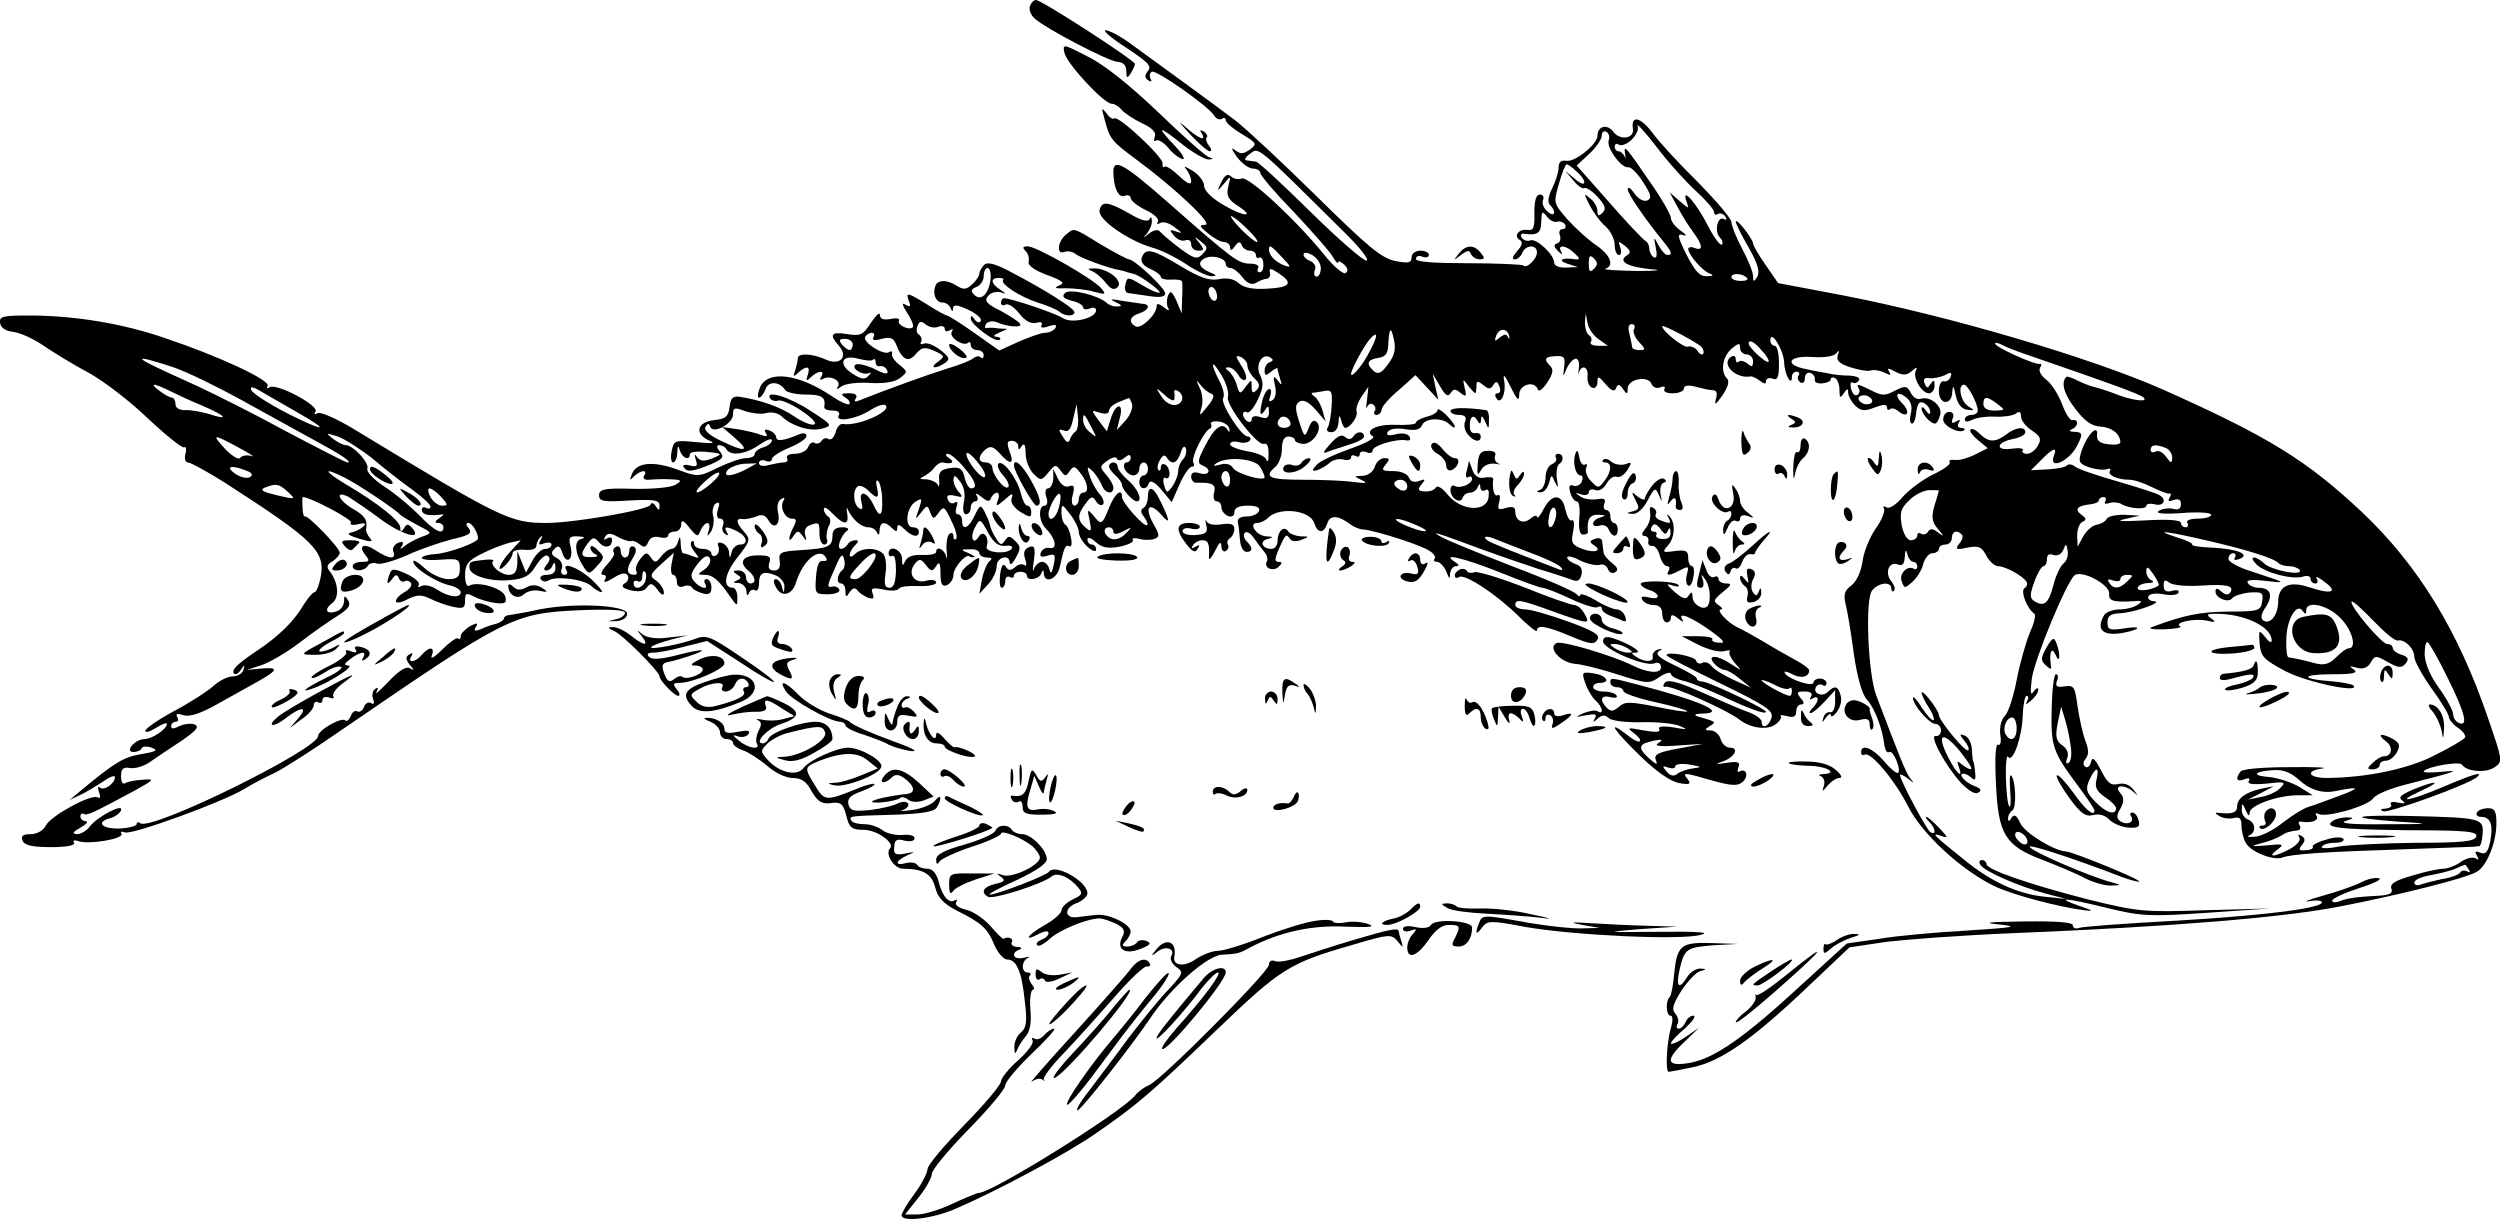 <?xml version="1.0" standalone="no"?>
<!DOCTYPE svg PUBLIC "-//W3C//DTD SVG 20010904//EN"
 "http://www.w3.org/TR/2001/REC-SVG-20010904/DTD/svg10.dtd">
<svg version="1.0" xmlns="http://www.w3.org/2000/svg"
 width="578.433pt" height="282.013pt" viewBox="0 0 578.433 282.013"
 preserveAspectRatio="xMidYMid meet">
<g transform="translate(-11.398,288) scale(0.1,-0.1)"
fill="#000000" stroke="none">
<path d="M2497 2866 c-3 -8 2 -21 11 -29 27 -24 169 -98 191 -100 14 -1 21 -8
21 -22 0 -16 2 -17 10 -5 5 8 10 18 10 22 0 8 -216 148 -229 148 -5 0 -11 -6
-14 -14z"/>
<path d="M2719 2770 c50 -33 61 -43 51 -54 -8 -11 -8 -16 1 -22 7 -4 9 -3 5 4
-3 6 -2 13 3 16 9 6 130 -79 144 -101 5 -8 12 -11 18 -8 5 4 9 2 9 -3 0 -6 17
-20 37 -32 35 -21 36 -23 19 -36 -16 -11 -22 -11 -35 -1 -9 7 -8 2 4 -15 11
-15 28 -28 38 -28 9 0 17 -5 17 -10 0 -6 35 -47 78 -91 42 -45 82 -90 89 -102
7 -12 12 -18 13 -14 0 4 6 2 14 -5 9 -9 10 -15 3 -20 -5 -3 -27 15 -47 40 -66
82 -177 185 -193 179 -8 -3 -19 -1 -25 5 -7 7 -14 3 -22 -13 -11 -23 -11 -24
6 -4 16 20 16 19 10 -6 -5 -21 -1 -30 20 -44 44 -28 18 -28 -30 0 -28 16 -46
34 -46 45 0 10 -12 26 -27 35 -16 10 -22 12 -15 4 6 -7 12 -20 12 -28 0 -10
-9 -6 -28 12 -16 15 -31 25 -34 21 -3 -3 -5 1 -4 8 1 15 -103 112 -112 104 -3
-3 -11 2 -18 12 -12 15 -12 13 -4 -15 12 -45 15 -49 73 -92 92 -68 179 -151
160 -151 -15 -1 -15 -3 6 -20 13 -11 29 -20 37 -20 8 0 14 -6 14 -12 0 -9 4
-8 11 2 8 11 12 12 16 3 2 -7 11 -13 19 -13 8 0 14 -5 14 -11 0 -5 4 -8 8 -5
4 2 9 -4 9 -15 1 -10 -3 -19 -8 -19 -6 0 -7 5 -4 10 3 6 -5 10 -19 10 -27 0
-41 11 -190 142 -100 88 -126 103 -126 71 0 -37 12 -62 26 -56 8 3 14 0 14 -5
0 -6 16 -19 35 -28 19 -9 32 -21 28 -27 -3 -6 -1 -7 5 -3 7 4 22 0 34 -10 18
-13 19 -15 4 -10 -16 6 -17 4 -6 -9 7 -9 19 -14 27 -11 7 3 13 -1 13 -9 0 -8
7 -15 16 -15 14 0 15 2 3 18 -13 15 -12 16 4 3 16 -13 16 -16 3 -29 -12 -13
-19 -11 -53 14 -21 16 -41 33 -45 38 -4 6 -14 4 -25 -4 -15 -12 -16 -12 -5 0
6 8 12 21 11 29 0 9 -3 11 -5 4 -4 -7 -19 -4 -47 13 -50 28 -64 30 -69 7 -4
-21 67 -70 122 -86 19 -5 54 -22 78 -38 24 -16 51 -29 60 -28 12 0 11 3 -5 9
-26 11 -30 25 -8 34 18 6 45 -2 45 -15 0 -5 5 -9 11 -9 6 0 19 -10 28 -22 12
-15 22 -18 32 -12 8 5 19 9 24 9 6 1 9 7 7 15 -2 10 2 10 20 -2 35 -23 28 -33
-26 -36 -33 -2 -53 2 -65 12 -12 11 -28 14 -47 10 -22 -4 -43 3 -88 30 -66 40
-81 43 -90 21 -4 -10 3 -20 19 -27 14 -6 25 -15 25 -19 0 -4 11 -7 24 -6 14 1
25 -1 25 -5 1 -5 1 -23 0 -40 l-1 -33 -12 29 c-11 23 -14 25 -20 11 -3 -9 -3
-22 1 -28 4 -7 -1 -6 -10 2 -12 9 -17 10 -17 2 0 -19 -37 -54 -49 -46 -17 10
-13 23 9 30 22 7 27 21 8 22 -7 1 -29 4 -48 7 -26 5 -30 4 -15 -3 15 -7 16
-10 5 -10 -9 -1 -20 3 -25 8 -20 18 -86 34 -97 23 -8 -8 -3 -13 16 -18 14 -3
26 -10 26 -15 0 -5 7 -6 15 -3 8 4 15 2 15 -4 0 -18 -56 -32 -77 -18 -16 11
-120 46 -136 46 -4 0 -7 -5 -7 -11 0 -5 5 -7 10 -4 6 4 20 -5 32 -20 13 -17
27 -25 39 -22 11 3 16 1 13 -5 -4 -6 2 -8 16 -3 15 5 20 4 16 -4 -4 -6 -15
-11 -24 -11 -9 0 -37 -10 -62 -21 l-44 -20 -58 41 c-31 22 -60 40 -63 40 -3 0
-23 11 -45 25 -47 29 -51 30 -43 8 5 -12 3 -14 -8 -8 -9 6 -8 0 4 -19 10 -15
16 -30 13 -33 -8 -9 -38 6 -32 15 3 5 -6 7 -19 4 -17 -3 -25 0 -25 9 0 8 -9 0
-21 -18 -18 -28 -24 -31 -55 -26 -37 6 -42 -1 -20 -26 24 -26 4 -48 -29 -33
-31 14 -65 16 -65 3 0 -5 -3 -18 -6 -28 -6 -15 -4 -16 7 -5 19 17 29 15 22 -5
-5 -15 -3 -16 8 -5 16 15 33 16 23 0 -4 -6 -3 -8 4 -5 15 10 43 -3 35 -17 -5
-8 -3 -8 8 0 8 6 37 10 65 8 34 -2 58 2 70 11 19 15 18 15 -1 31 -11 8 -19 20
-17 25 1 6 -2 8 -7 4 -13 -8 -63 24 -55 36 3 5 10 9 15 9 6 0 7 -5 4 -10 -4
-7 2 -9 19 -4 20 5 27 2 33 -12 14 -37 29 -44 46 -23 14 16 20 17 43 7 24 -11
25 -13 8 -25 -21 -15 -6 -18 16 -3 13 9 11 13 -10 30 -14 11 -31 18 -38 15 -7
-3 -10 -1 -7 4 3 5 1 12 -4 16 -6 3 -8 12 -4 21 4 11 9 12 19 3 8 -6 21 -9 29
-5 8 3 15 1 15 -5 0 -6 5 -7 12 -3 7 4 8 3 4 -4 -7 -12 27 -35 38 -25 3 3 6 1
6 -5 0 -7 7 -12 15 -12 8 0 15 -5 15 -12 0 -6 -3 -8 -7 -5 -3 4 -11 3 -17 -2
-6 -5 -33 -16 -61 -24 -45 -14 -147 -51 -199 -72 -14 -6 -17 -5 -12 3 5 8 -1
12 -16 12 -18 0 -20 -2 -8 -10 8 -5 12 -11 9 -15 -3 -3 -21 5 -40 18 -77 52
-147 61 -166 22 -6 -14 -7 -25 -3 -25 5 0 11 9 15 19 6 20 33 19 46 -2 4 -5
25 -10 48 -10 37 0 46 -6 42 -29 0 -5 8 -8 20 -8 11 0 17 -4 14 -10 -11 -18
37 -11 71 10 19 12 35 17 38 11 10 -15 -68 -48 -100 -42 -7 1 -14 -8 -17 -20
-3 -11 -10 -18 -16 -15 -5 4 -12 2 -16 -4 -4 -6 -11 -8 -16 -5 -5 4 -12 -1
-15 -9 -3 -9 -17 -16 -31 -16 -13 0 -21 -4 -18 -10 3 -5 0 -10 -7 -10 -7 0
-23 -3 -35 -6 -14 -4 -23 -2 -23 5 0 5 7 8 15 5 8 -4 15 -2 15 4 0 5 18 17 40
26 22 9 40 21 40 27 0 7 -7 8 -17 4 -36 -15 -53 -17 -53 -7 0 5 -7 13 -16 16
-10 4 -13 2 -8 -6 5 -8 1 -9 -12 -4 -10 4 -35 10 -54 13 l-35 5 30 -26 c36
-31 23 -33 -33 -6 -27 13 -40 25 -36 32 6 9 9 9 11 1 7 -19 53 7 53 28 0 16 4
17 27 8 15 -5 37 -8 49 -5 13 4 29 0 36 -7 24 -23 66 -36 93 -29 26 7 26 8
-25 41 -50 33 -107 50 -94 29 3 -5 12 -7 18 -5 7 3 31 -8 54 -23 24 -16 37
-30 30 -32 -7 -3 -28 6 -47 19 -31 21 -75 37 -126 45 -15 2 -21 -3 -23 -24 -3
-22 -9 -27 -35 -30 -39 -4 -47 -30 -15 -46 19 -8 14 -9 -28 -5 -49 5 -51 4
-56 -21 -3 -14 -1 -26 3 -26 5 0 10 10 10 23 1 16 2 18 6 5 5 -18 23 -25 23
-9 0 5 15 7 33 6 44 -4 45 -5 18 -16 -18 -7 -27 -6 -34 3 -6 9 -7 7 -3 -6 5
-15 2 -17 -14 -13 -11 3 -18 1 -14 -4 7 -12 19 -11 61 6 30 13 33 17 23 30 -8
9 -9 15 -2 15 6 0 14 -4 17 -10 10 -16 45 -11 76 11 16 11 29 16 29 10 0 -5
-9 -13 -20 -16 -11 -3 -20 -11 -20 -16 0 -5 -9 -9 -20 -9 -11 0 -40 -10 -65
-22 -44 -22 -46 -22 -95 -4 -55 20 -94 16 -104 -11 -6 -15 -5 -16 5 -5 16 15
33 16 23 1 -3 -6 1 -10 12 -9 11 1 33 2 49 1 27 -1 28 -3 11 -13 -10 -6 -54
-10 -97 -9 -67 2 -79 -1 -79 -15 0 -14 10 -16 70 -12 58 3 70 1 70 -12 0 -12
-2 -12 -9 -1 -5 8 -10 9 -12 3 -5 -12 -177 -42 -241 -42 -84 0 -104 10 -440
214 -44 27 -83 44 -89 40 -8 -4 -9 -3 -5 4 8 14 -90 66 -106 56 -6 -4 -8 -3
-5 3 8 13 -113 69 -238 111 -99 34 -210 52 -315 52 -59 0 -68 -2 -66 -17 2
-12 13 -19 31 -21 16 -2 47 -16 70 -32 22 -15 69 -44 105 -63 36 -20 98 -68
138 -107 41 -38 78 -68 82 -65 4 3 6 -4 3 -15 -3 -11 0 -20 6 -20 6 0 44 -21
84 -46 208 -134 234 -159 223 -219 -4 -19 -10 -35 -14 -35 -4 0 -16 -14 -26
-30 -22 -38 -59 -74 -111 -108 -43 -29 -57 -43 -49 -51 3 -3 10 1 15 9 9 13
10 13 6 0 -2 -8 -13 -15 -25 -15 -11 0 -31 -10 -44 -22 -12 -11 -53 -38 -91
-58 -37 -20 -67 -41 -67 -46 0 -5 11 -2 25 7 14 9 25 13 25 9 0 -12 -33 -34
-51 -35 -23 0 -48 -30 -26 -30 8 0 17 4 19 9 1 4 12 5 23 1 16 -6 10 -9 -25
-15 -40 -7 -58 -17 -140 -85 l-25 -21 25 12 c14 6 37 21 53 31 15 11 27 15 27
10 0 -15 -26 -33 -35 -24 -5 4 -5 -1 -2 -11 4 -10 3 -16 -3 -12 -14 9 -108
-42 -120 -65 -6 -12 -21 -20 -35 -20 -18 0 -23 -4 -19 -15 5 -11 22 -15 66
-15 36 0 57 4 53 10 -3 6 1 7 10 4 22 -9 107 5 100 17 -3 5 0 6 8 3 17 -6 226
70 277 101 19 12 51 28 70 37 19 9 91 55 160 103 375 257 392 266 542 273 73
3 108 1 108 -6 0 -6 -10 -13 -22 -15 -20 -5 -20 -5 2 -4 15 1 25 8 25 17 0 20
-122 26 -203 10 -31 -7 -63 -12 -69 -13 -7 0 -13 -4 -13 -8 0 -3 -8 -9 -17
-12 -10 -2 -27 -8 -37 -13 -14 -5 -17 -4 -11 5 6 10 3 11 -14 2 -11 -7 -21
-17 -21 -23 0 -6 -3 -9 -6 -5 -3 3 -20 -9 -37 -26 -17 -17 -28 -24 -24 -14 8
21 -6 22 -23 2 -15 -18 -35 -20 -24 -3 4 7 3 8 -5 4 -9 -6 -9 -11 1 -24 11
-13 11 -14 0 -8 -8 5 -26 -6 -49 -31 -20 -21 -33 -32 -28 -24 5 9 4 12 -3 7
-6 -4 -8 -14 -5 -23 4 -10 2 -14 -4 -10 -6 4 -14 0 -17 -9 -3 -8 -10 -13 -15
-10 -5 3 -12 -1 -15 -10 -4 -9 -9 -14 -13 -11 -8 9 -63 -22 -63 -36 -1 -31
-383 -219 -411 -202 -5 4 -9 3 -9 -2 0 -4 -18 -9 -40 -10 -41 -1 -55 15 -21
24 11 3 22 11 25 18 7 18 -54 -14 -72 -37 -7 -10 -21 -18 -30 -18 -12 1 -10 5
8 15 14 8 19 14 13 15 -7 0 -13 5 -13 11 0 5 3 8 8 6 7 -5 19 1 118 54 45 25
47 27 19 25 -16 -1 -35 -4 -41 -8 -6 -4 -10 3 -10 16 0 17 5 22 21 19 11 -2
32 4 46 14 14 10 47 32 73 49 35 24 42 33 30 38 -8 3 -24 1 -35 -4 -13 -7 -19
-7 -19 0 0 5 5 10 11 10 5 0 7 5 3 11 -4 8 0 9 15 4 14 -4 39 4 78 26 32 18
75 42 95 53 46 26 48 33 5 29 l-32 -3 34 11 c18 6 58 29 88 52 30 23 70 51 88
62 25 16 31 24 25 35 -8 13 -10 13 -10 -1 0 -9 -7 -20 -16 -23 -24 -9 -32 3
-12 18 18 13 15 48 -5 74 -8 10 -7 16 6 23 9 6 17 15 17 20 0 12 -76 90 -81
84 -2 -2 -5 8 -5 21 -1 13 -1 24 1 24 16 0 115 -52 111 -59 -4 -5 4 -7 16 -4
16 4 20 2 13 -5 -5 -5 -18 -12 -28 -14 -12 -2 -7 -7 17 -14 29 -9 34 -8 26 1
-6 7 -10 17 -9 21 4 21 -3 31 -31 47 -34 20 -42 44 -9 27 11 -7 44 -29 72 -50
49 -37 100 -52 75 -22 -9 10 -13 11 -19 0 -7 -10 -9 -10 -9 2 -1 15 -50 55
-130 102 -49 30 -48 38 3 12 33 -17 118 -74 127 -85 3 -3 21 -14 40 -24 35
-18 35 -18 10 -27 -13 -5 -31 -14 -39 -21 -12 -9 -13 -9 -7 0 5 9 2 11 -9 7
-9 -4 -14 -13 -11 -20 7 -19 -9 -18 -40 2 -28 19 -43 12 -24 -11 10 -13 9 -15
-9 -15 -11 0 -21 -4 -21 -10 0 -13 27 -13 35 1 4 6 13 8 21 5 8 -3 39 6 69 19
30 14 77 30 104 37 40 9 48 14 40 25 -7 8 -8 13 -1 13 8 0 22 -22 22 -36 0 -9
-68 -34 -99 -36 -17 -1 -31 -5 -31 -9 0 -4 20 -6 44 -4 40 3 44 2 44 -21 0
-19 -6 -24 -27 -24 -14 0 -39 11 -54 25 -15 14 -27 21 -27 16 0 -14 50 -47 83
-55 15 -3 27 -11 27 -16 0 -15 -28 -12 -55 6 -13 9 -30 12 -36 8 -7 -4 -9 -3
-6 3 3 5 -9 16 -28 25 -29 13 -35 13 -39 1 -9 -23 -7 -29 5 -13 8 11 12 12 16
2 2 -6 9 -10 13 -7 5 3 11 1 15 -4 3 -6 -4 -15 -15 -21 -11 -6 -20 -15 -20
-21 0 -5 11 -4 26 4 22 11 32 12 53 2 14 -7 38 -16 53 -19 24 -5 28 -3 28 14
0 18 3 19 20 10 11 -6 33 -13 49 -15 24 -3 28 0 24 15 -5 19 -64 36 -83 25 -6
-4 -10 7 -10 24 0 25 7 34 37 49 21 11 50 22 65 26 l27 6 -24 -26 c-27 -29
-35 -56 -10 -30 8 8 15 20 15 26 0 6 12 9 27 8 16 -2 28 2 28 9 0 6 4 15 9 20
6 5 6 2 1 -6 -6 -11 -4 -13 8 -8 10 3 17 2 17 -3 0 -6 -7 -10 -15 -10 -8 0
-21 -12 -29 -27 l-15 -28 -10 25 -10 25 0 -27 c-1 -21 -6 -28 -20 -28 -19 0
-45 23 -36 32 3 3 -5 4 -17 3 -37 -4 -38 -4 -38 -18 0 -19 49 -34 96 -29 32 3
44 10 58 33 10 16 22 27 27 23 6 -4 6 -11 -2 -20 -7 -9 -8 -14 -1 -14 6 0 13
6 15 13 3 7 6 5 6 -5 1 -12 -6 -18 -20 -18 -11 0 -17 -5 -14 -10 4 -6 12 -7
18 -3 18 11 80 3 98 -12 8 -8 20 -15 25 -15 4 0 -6 13 -24 30 -31 28 -71 42
-57 20 3 -5 1 -10 -5 -10 -7 0 -10 7 -6 15 3 8 -2 19 -12 24 -13 7 -14 13 -5
21 8 9 13 7 18 -9 9 -29 27 -16 19 15 -5 20 -3 24 17 23 16 -1 18 -3 8 -6 -18
-4 -15 -34 6 -66 11 -16 13 -16 30 3 18 19 18 22 2 37 -9 10 -17 12 -17 6 0
-6 6 -14 13 -16 6 -3 2 -6 -10 -6 -26 -1 -28 6 -9 32 12 15 15 15 26 2 13 -15
30 -12 30 6 0 6 -5 7 -12 3 -7 -4 -8 -3 -4 4 5 9 13 9 29 0 12 -7 26 -11 31
-10 4 2 14 -2 21 -8 9 -8 14 -6 19 6 4 10 13 14 26 11 11 -3 20 -1 20 4 0 5 7
9 15 9 8 0 15 7 15 16 0 12 5 11 19 -7 18 -22 20 -22 26 -6 4 9 11 17 16 17 4
0 6 -8 3 -17 -5 -15 -4 -16 5 -3 5 8 8 25 5 36 -3 12 0 25 6 29 9 5 10 1 5
-14 -4 -13 -2 -21 5 -21 7 0 10 -7 7 -15 -4 -8 -1 -17 5 -21 7 -4 8 -3 4 4 -9
15 -1 15 25 2 22 -12 25 -30 5 -30 -8 0 -17 -8 -19 -17 -4 -16 -5 -16 -6 -2 0
9 -8 19 -15 22 -10 4 -13 1 -10 -7 3 -8 1 -17 -5 -21 -6 -3 -11 -1 -11 4 0 6
-9 11 -20 11 -11 0 -20 5 -20 12 0 6 -3 8 -6 5 -4 -4 -1 -14 7 -24 12 -15 12
-16 -4 -10 -10 4 -21 7 -23 7 -2 0 -5 10 -5 23 -1 16 -2 18 -6 5 -2 -10 -9
-18 -15 -18 -6 0 -17 -8 -24 -17 -12 -16 -15 -16 -24 -3 -9 13 -12 13 -25 -4
-8 -10 -12 -23 -9 -27 3 -5 1 -9 -4 -9 -18 0 -20 13 -6 35 10 16 12 25 5 30
-6 3 -11 -1 -11 -9 0 -9 -4 -16 -10 -16 -5 0 -10 7 -10 16 0 8 -5 12 -11 9 -6
-4 -8 -10 -5 -13 4 -3 -4 -16 -16 -29 -12 -13 -16 -23 -9 -23 7 0 9 -5 4 -12
-4 -7 5 -5 19 4 19 12 29 14 34 7 4 -6 1 -15 -7 -19 -9 -6 -5 -11 15 -16 19
-4 31 -2 37 7 8 11 12 10 24 -5 9 -13 15 -15 15 -7 0 8 -8 20 -17 27 -17 11
-16 14 11 39 l29 26 -5 -25 c-3 -14 -1 -26 3 -26 5 0 9 -7 9 -16 0 -10 6 -14
15 -11 8 4 17 2 20 -2 2 -5 14 -11 25 -14 15 -4 20 0 20 14 0 10 -5 19 -11 19
-5 0 -7 -4 -4 -10 10 -16 -11 -12 -25 5 -10 12 -8 19 8 40 14 18 23 22 28 14
4 -7 -1 -18 -11 -26 -18 -12 -18 -13 -1 -13 19 0 32 -11 59 -50 17 -24 17 -24
17 -2 0 12 -5 22 -10 22 -25 0 -20 32 10 70 30 38 31 42 16 59 -19 21 -21 33
-3 30 6 -1 20 2 31 6 13 6 21 3 28 -9 13 -23 29 -10 22 19 -3 13 0 26 7 30 7
5 10 4 6 -3 -10 -15 3 -42 19 -42 11 0 12 -4 4 -19 -13 -25 -13 -41 0 -21 9
13 11 13 21 0 9 -13 10 -13 6 2 -3 9 1 19 9 22 23 9 24 8 24 -19 0 -14 5 -25
11 -25 6 0 9 6 6 13 -2 6 0 20 4 29 6 10 5 19 -1 23 -5 3 -10 11 -10 17 0 7 9
2 20 -10 27 -28 39 -28 34 1 -2 12 -1 16 2 7 11 -23 31 -40 47 -40 9 0 18 -6
20 -12 3 -8 6 -6 6 5 1 20 12 22 29 5 9 -9 12 -9 12 1 0 9 5 8 16 -3 18 -18
34 -21 34 -6 0 6 -6 10 -14 10 -20 0 -15 46 6 59 16 10 16 8 8 -17 -9 -25 -9
-26 5 -8 14 18 15 18 21 1 7 -17 8 -17 20 -1 11 16 14 14 29 -19 10 -19 15
-39 11 -42 -3 -3 -6 -1 -6 6 0 7 -4 10 -9 6 -5 -3 -8 -20 -7 -38 2 -17 1 -24
-1 -14 -4 16 -23 25 -23 10 0 -5 -15 -8 -32 -7 -22 1 -35 -4 -40 -15 -5 -12
-7 -11 -7 7 -1 21 -31 33 -31 11 0 -5 4 -8 9 -5 5 3 8 -12 8 -34 -1 -28 -5
-40 -15 -40 -11 0 -13 9 -9 34 3 19 0 39 -6 45 -15 15 -50 14 -65 -1 -7 -7
-12 -8 -12 -2 0 5 5 15 12 22 9 9 9 12 1 12 -7 0 -15 -4 -18 -10 -3 -5 -10
-10 -15 -10 -12 0 0 32 14 42 6 4 1 8 -11 8 -16 0 -23 -6 -23 -20 0 -25 -10
-29 -75 -33 -45 -3 -50 -5 -47 -25 2 -15 -2 -22 -13 -22 -11 0 -15 6 -11 18 5
14 0 17 -26 17 -35 0 -46 -16 -23 -35 17 -14 20 -30 5 -30 -5 0 -10 7 -10 15
0 8 -8 15 -17 15 -14 0 -15 -2 -4 -9 11 -7 11 -9 0 -14 -10 -4 -9 -6 4 -6 9
-1 17 -9 18 -18 0 -11 3 -13 6 -5 2 6 9 10 14 6 5 -3 9 4 9 15 0 26 10 31 38
20 12 -5 21 -16 21 -26 -1 -17 -2 -17 -6 0 -2 9 -9 17 -14 17 -6 0 -6 -8 1
-20 13 -23 37 -17 46 13 16 51 54 82 69 57 4 -6 1 -9 -7 -8 -9 2 -14 -10 -16
-37 -3 -39 -2 -40 28 -40 16 0 28 5 26 10 -2 6 -9 9 -15 8 -15 -4 -14 1 6 45
12 29 17 33 20 18 3 -10 1 -21 -4 -25 -12 -9 -15 -31 -3 -31 6 0 10 -8 10 -17
0 -15 2 -16 10 -3 7 10 12 11 18 4 4 -6 15 -13 24 -17 13 -4 15 -2 11 10 -5
12 -1 14 25 9 16 -4 33 -3 36 2 3 5 23 7 46 6 22 -1 40 3 40 8 0 6 -11 8 -24
4 -28 -7 -43 18 -25 40 10 12 14 11 25 -3 12 -16 15 -16 24 -3 7 12 10 8 10
-17 0 -25 4 -31 15 -27 8 4 15 14 15 24 0 16 28 49 37 43 1 -2 6 -3 11 -2 4 0
-2 4 -13 9 -19 8 -19 9 3 9 12 1 22 -3 22 -9 0 -5 8 -10 18 -10 10 0 13 -3 6
-8 -6 -4 -14 -23 -18 -42 l-6 -34 20 22 c11 11 20 30 20 42 0 21 30 29 30 8 1
-7 7 -2 14 11 12 21 12 27 -1 39 -13 13 -16 13 -24 1 -8 -12 -11 -10 -21 6 -7
11 -13 25 -14 32 -1 6 -7 19 -12 29 -9 17 -11 16 -23 -9 -13 -29 -29 -36 -29
-12 0 8 -4 15 -10 15 -5 0 -6 7 -3 17 4 10 2 14 -4 10 -6 -4 -13 -1 -16 7 -4
10 1 12 16 9 18 -5 20 -3 10 8 -7 7 -13 20 -13 29 1 12 4 11 16 -5 9 -12 12
-30 8 -47 -3 -17 -1 -28 5 -28 6 0 11 7 11 15 0 8 5 15 11 15 5 0 7 6 3 13 -5
7 0 6 11 -3 14 -11 19 -12 22 -2 3 6 9 12 14 12 4 0 6 -8 2 -17 -6 -16 -4 -16
16 1 16 15 20 16 16 4 -4 -9 3 -21 19 -32 23 -14 26 -14 26 -1 0 8 -4 15 -9
15 -5 0 -11 12 -15 28 -7 33 -42 80 -52 69 -4 -4 1 -16 11 -27 10 -11 15 -23
12 -27 -8 -8 -36 26 -37 45 0 6 -7 12 -15 12 -19 0 -19 14 -1 30 12 9 18 7 33
-9 24 -28 35 -26 23 4 -7 20 -6 25 5 25 8 0 15 -6 15 -12 0 -10 2 -10 8 0 6 8
9 2 9 -17 0 -16 8 -37 18 -47 17 -17 18 -17 35 3 15 19 17 19 28 4 10 -14 12
-14 21 -1 9 13 12 12 25 -5 18 -23 20 -45 6 -45 -5 0 -10 -7 -10 -15 0 -8 -5
-15 -10 -15 -6 0 -8 11 -4 25 5 19 3 24 -8 20 -9 -4 -19 3 -26 17 l-11 23 0
-22 c-1 -13 -6 -23 -12 -23 -6 0 -8 -9 -4 -20 4 -11 2 -20 -4 -20 -15 0 -14
-36 2 -52 23 -23 29 -49 10 -46 -9 2 -18 -3 -21 -11 -3 -9 1 -11 15 -7 18 6
20 3 15 -21 -4 -19 -7 -23 -10 -10 -2 9 -10 17 -17 17 -7 0 -16 -8 -19 -17 -3
-10 -3 -1 0 19 4 31 2 37 -11 32 -11 -4 -14 -13 -9 -28 4 -11 3 -18 -1 -14 -5
4 -15 3 -22 -4 -11 -9 -16 -9 -22 1 -6 9 -10 3 -13 -18 -2 -17 -1 -31 4 -31 4
0 8 7 8 16 0 8 5 12 10 9 6 -3 10 -2 10 3 0 5 7 9 15 9 8 0 15 -4 15 -9 0 -13
28 -9 33 5 4 9 6 9 6 0 2 -25 31 -13 37 15 10 45 13 53 22 48 5 -3 7 6 4 19
-2 14 -8 28 -13 31 -5 3 -9 15 -9 27 0 22 1 22 20 -3 11 -14 20 -32 20 -41 0
-9 9 -24 20 -34 11 -10 20 -13 20 -7 0 7 -4 12 -10 12 -5 0 -10 5 -10 12 0 6
8 4 19 -6 14 -13 28 -16 55 -11 20 4 34 11 31 15 -3 5 4 6 15 3 11 -3 26 -3
35 0 13 5 12 10 -3 36 -21 38 -9 51 19 20 21 -25 21 -15 -3 33 -15 32 -28 36
-28 9 0 -11 -5 -23 -10 -26 -8 -5 -7 -11 1 -21 6 -8 10 -17 7 -19 -6 -6 -58
52 -58 65 0 22 -17 8 -30 -25 -16 -40 -18 -41 -37 -17 -13 15 -14 14 -8 -12 5
-26 4 -28 -9 -17 -20 17 -20 30 0 56 12 17 16 18 24 5 5 -8 12 -11 16 -7 4 4
0 15 -8 24 -9 10 -19 29 -23 43 -7 21 -6 22 7 10 8 -8 17 -23 21 -32 7 -20 27
-24 27 -6 0 6 -8 20 -17 30 -15 17 -15 19 3 32 11 8 21 10 22 5 3 -6 10 -5 18
2 10 8 14 8 14 0 0 -6 -4 -11 -10 -11 -5 0 -7 -7 -4 -15 4 -8 12 -15 20 -15 8
0 14 7 14 15 0 8 5 15 10 15 6 0 10 -7 10 -15 0 -8 -4 -15 -10 -15 -5 0 -10
-7 -10 -15 0 -18 17 -20 22 -3 3 8 14 3 29 -15 l24 -29 18 41 c10 23 23 41 28
41 6 0 7 4 4 10 -6 10 24 72 38 78 4 2 5 7 3 11 -3 4 5 7 16 6 12 -1 24 -8 26
-16 2 -10 1 -11 -5 -2 -12 17 -30 3 -52 -41 -16 -31 -17 -38 -5 -43 22 -8 17
-25 -6 -18 -14 4 -20 2 -20 -8 0 -8 6 -15 13 -14 37 1 45 -4 40 -23 -3 -11 0
-20 6 -20 6 0 11 -6 11 -14 0 -8 7 -16 15 -20 9 -3 15 0 15 9 0 10 10 15 31
15 20 0 29 -4 26 -12 -2 -7 -15 -13 -28 -13 -15 0 -23 -5 -21 -14 2 -8 4 -26
5 -41 1 -15 8 -27 15 -27 15 0 15 10 0 25 -6 6 -8 15 -4 19 4 5 14 -1 21 -12
8 -11 19 -26 25 -33 6 -7 8 -16 5 -21 -8 -15 15 -25 28 -12 8 8 8 11 -1 11 -9
0 -9 6 0 28 16 36 18 38 26 26 4 -7 15 -8 27 -3 19 7 19 8 -2 8 -12 1 -25 6
-28 11 -9 15 -25 2 -25 -21 0 -10 -6 -19 -14 -19 -22 0 -29 18 -9 23 14 4 14
5 -3 6 -23 1 -43 31 -21 31 7 0 18 5 25 12 26 26 98 18 107 -13 8 -24 22 -24
30 0 6 20 25 19 53 -2 8 -6 21 -12 30 -12 30 -3 137 -37 154 -50 10 -6 15 -15
11 -18 -3 -4 -1 -7 6 -7 6 0 16 -10 21 -22 7 -18 9 -19 9 -5 1 9 7 17 14 17 8
0 7 4 -3 10 -34 22 21 9 106 -25 47 -19 91 -35 97 -35 5 0 34 -11 64 -25 29
-14 58 -23 63 -20 6 3 10 2 10 -3 0 -5 8 -12 18 -16 9 -3 23 -9 30 -12 8 -4
10 0 6 10 -3 9 -12 16 -19 16 -8 0 -30 9 -49 21 -20 12 -36 17 -36 12 0 -4 -4
-3 -8 2 -4 6 -70 35 -147 64 -77 30 -151 60 -165 68 -29 16 -18 13 95 -29 44
-16 103 -36 130 -45 28 -8 60 -19 72 -23 16 -7 22 -5 26 10 3 13 -1 21 -14 25
-10 4 -19 10 -19 15 0 5 14 2 30 -7 17 -8 37 -12 45 -10 7 3 16 -1 19 -9 3 -9
11 -12 17 -8 8 5 6 11 -7 21 -10 8 -20 19 -20 26 -1 7 -2 17 -3 24 0 7 -8 10
-17 6 -12 -4 -13 -7 -3 -14 22 -13 3 -20 -26 -9 -24 9 -27 14 -21 41 3 16 2
28 -3 25 -5 -3 -11 8 -15 24 -7 38 -31 39 -50 3 -8 -16 -15 -24 -16 -19 0 5
-7 3 -15 -4 -17 -14 -35 -5 -35 16 0 11 -6 13 -21 9 -19 -6 -21 -4 -16 14 3
12 1 19 -4 15 -8 -4 -13 16 -10 38 0 4 -9 5 -20 3 -13 -3 -23 3 -28 17 l-8 22
-5 -22 c-4 -12 -2 -20 3 -16 5 3 9 1 9 -4 0 -12 -29 -24 -41 -16 -5 3 -9 -2
-9 -10 0 -19 23 -33 28 -18 2 7 10 12 17 12 7 0 16 6 18 13 4 9 6 9 6 -1 1 -7
6 -10 12 -6 7 4 9 -2 7 -17 -5 -35 -64 -31 -94 6 -13 16 -24 23 -28 17 -3 -6
-15 -10 -26 -9 -15 1 -17 4 -7 16 10 12 9 14 -6 8 -11 -4 -20 -1 -23 8 -4 9
-19 15 -36 15 -26 0 -29 2 -18 15 10 12 10 15 -3 15 -9 0 -19 -9 -22 -20 -4
-12 -16 -20 -28 -21 -21 0 -21 -1 -2 -10 15 -7 10 -8 -20 -4 -22 3 -75 5 -117
5 -78 0 -91 6 -63 30 8 7 15 25 15 41 0 19 5 29 15 29 8 0 15 -4 15 -8 0 -4 8
-8 18 -9 23 -2 48 35 33 50 -7 7 -13 3 -19 -13 -9 -23 -10 -23 -22 14 -10 32
-10 40 1 47 9 5 21 -1 37 -19 l23 -27 -7 25 c-4 14 -12 28 -18 32 -6 4 -9 8
-6 9 3 0 15 2 26 4 19 4 21 0 19 -34 -1 -21 -5 -43 -9 -50 -4 -6 -1 -11 8 -11
10 0 16 9 17 23 1 16 2 18 6 5 2 -10 7 -18 9 -18 12 0 30 26 27 37 -3 7 3 23
11 35 l16 23 -3 -30 c-3 -16 -2 -24 0 -17 3 7 9 10 14 6 5 -3 7 -10 4 -15 -4
-5 -1 -9 4 -9 6 0 11 6 12 13 0 6 18 27 40 45 l38 34 26 -28 27 -29 -7 30 -6
30 17 -29 c12 -21 18 -25 24 -16 7 11 11 11 23 1 13 -10 15 -9 10 11 -5 23 -5
23 10 3 16 -19 16 -19 17 -1 0 16 2 16 16 5 12 -10 17 -10 23 0 6 10 10 9 14
-3 4 -9 2 -16 -4 -16 -6 0 -7 -5 -3 -11 10 -18 24 12 18 41 -3 17 2 12 15 -15
16 -32 20 -35 20 -17 1 23 36 32 43 11 2 -7 12 1 22 16 13 20 15 30 7 38 -16
16 -13 22 12 23 20 1 23 -2 20 -25 -3 -25 -3 -25 6 -3 6 12 15 22 21 22 6 0 9
-10 7 -22 -2 -13 -2 -17 0 -10 7 20 23 13 20 -9 -1 -12 4 -24 11 -26 6 -3 12
3 12 13 0 15 3 14 19 -5 14 -16 21 -18 24 -9 4 10 8 10 16 -2 9 -13 11 -13 11
1 0 22 47 31 55 11 3 -8 12 -12 21 -8 8 3 12 2 9 -4 -3 -6 5 -10 19 -10 14 0
26 5 26 11 0 7 10 9 28 4 15 -4 33 -8 40 -8 8 0 10 -8 6 -21 -4 -15 0 -12 15
9 13 19 17 33 11 39 -16 16 -11 50 10 69 17 14 20 14 20 2 0 -8 7 -15 15 -15
8 0 15 -7 15 -16 0 -13 -3 -14 -13 -5 -8 6 -17 8 -20 4 -4 -3 -7 -1 -7 6 0 7
-4 9 -10 6 -26 -16 9 -52 44 -46 4 1 14 -4 22 -10 10 -8 14 -8 14 -1 0 6 7 9
15 6 12 -5 15 3 15 35 0 23 -4 41 -10 41 -5 0 -10 5 -10 12 0 28 31 -21 32
-51 1 -28 18 -58 18 -32 0 6 5 11 11 11 5 0 8 -4 4 -9 -3 -5 -1 -12 5 -16 5
-3 10 1 10 10 0 9 6 15 13 12 6 -2 11 -9 10 -15 -2 -6 6 -10 17 -9 11 1 20 5
20 10 0 4 5 5 10 2 6 -3 10 -16 10 -28 0 -18 2 -19 10 -7 7 11 10 12 10 2 0
-7 7 -21 16 -30 13 -13 22 -14 45 -5 21 8 29 8 29 0 0 -5 3 -7 7 -4 3 4 12 2
20 -5 20 -16 28 -2 9 18 -21 20 -13 32 9 14 11 -9 14 -22 10 -37 -3 -13 -2
-23 3 -23 4 0 8 10 9 21 1 12 4 23 7 26 7 8 26 -7 26 -20 0 -7 -4 -6 -10 3 -5
8 -10 10 -10 5 0 -12 20 -35 31 -35 4 0 9 9 12 20 6 21 -24 45 -46 37 -7 -2
-17 4 -22 14 -9 17 -13 17 -37 5 -22 -12 -30 -12 -53 0 -32 16 -38 17 -30 5 3
-5 1 -12 -4 -15 -5 -3 -11 3 -14 14 -3 11 -1 18 3 15 5 -3 11 -1 15 5 4 6 -6
10 -22 11 -15 0 -37 2 -48 5 -11 2 -35 6 -52 10 -53 10 -41 32 14 28 29 -2 51
2 56 9 6 8 7 6 3 -5 -4 -12 4 -20 30 -28 19 -6 40 -10 47 -7 6 2 20 0 31 -5
14 -7 16 -7 11 2 -6 9 -2 9 14 0 18 -9 26 -9 39 2 10 9 13 9 9 1 -9 -15 13
-53 30 -53 7 0 13 8 13 18 0 13 -2 14 -9 4 -7 -11 -9 -11 -14 1 -4 10 0 14 11
12 9 -1 25 2 36 7 14 8 17 7 13 -4 -2 -7 -10 -12 -16 -10 -6 1 -11 -9 -11 -23
0 -32 30 -34 31 -2 1 17 3 15 8 -8 4 -19 13 -31 26 -33 18 -2 19 -2 3 8 -18
11 -25 50 -10 50 9 0 32 -44 32 -60 0 -6 -7 -10 -15 -10 -8 0 -15 -5 -15 -10
0 -7 6 -7 18 -1 10 5 33 8 52 7 19 -1 41 2 48 7 8 7 12 4 12 -7 0 -8 11 -23
25 -32 20 -13 23 -20 14 -35 -5 -10 -17 -19 -25 -19 -8 0 -13 4 -10 8 3 5 -8
6 -25 4 -38 -6 -38 14 1 22 17 3 30 10 30 16 0 14 -22 12 -44 -5 -25 -19 -41
-19 -61 1 -9 9 -19 14 -22 10 -3 -3 5 -14 17 -24 l23 -19 -30 -15 c-16 -8 -37
-14 -46 -12 -10 1 -15 -1 -12 -6 3 -4 -15 -17 -39 -28 -24 -12 -55 -35 -70
-52 -15 -18 -31 -28 -37 -24 -7 4 -9 3 -6 -3 3 -5 -5 -27 -20 -47 -14 -21 -28
-56 -30 -77 -4 -24 -14 -45 -26 -54 -15 -11 -18 -20 -13 -42 4 -15 13 -67 19
-115 8 -54 19 -94 30 -106 18 -19 37 -69 41 -107 2 -11 6 -18 11 -15 9 6 28
-40 21 -48 -3 -3 -18 9 -33 27 -27 31 -53 41 -53 20 0 -5 4 -8 8 -5 14 8 70
-59 101 -120 32 -64 125 -149 201 -185 43 -20 141 -46 205 -55 24 -3 23 -1
-10 10 -60 21 -32 19 65 -5 79 -19 97 -20 230 -11 l145 10 -150 -4 c-142 -5
-156 -3 -270 25 -136 35 -235 69 -235 82 0 5 -5 9 -11 9 -5 0 -7 -5 -3 -11 9
-15 87 -49 149 -66 l50 -13 -48 5 c-64 6 -127 35 -190 87 -71 57 -76 62 -52
54 17 -6 17 -4 -4 18 -14 15 -27 26 -30 26 -3 0 0 -5 7 -12 15 -15 16 -32 2
-23 -9 6 -70 120 -70 132 0 3 8 -1 18 -8 15 -12 16 -12 5 1 -10 14 -23 46 -78
191 -19 50 -26 220 -10 242 14 19 45 23 45 5 0 -6 3 -8 6 -5 4 4 1 13 -6 22
-16 19 -6 47 15 39 11 -4 15 1 16 17 1 17 3 19 6 7 2 -10 9 -18 14 -18 5 0 9
-5 9 -11 0 -5 -4 -8 -8 -5 -15 9 -35 -12 -28 -29 6 -17 7 -17 25 -1 11 10 22
28 25 42 4 13 13 24 21 24 8 0 15 5 15 10 0 6 7 10 15 10 8 0 15 7 15 15 0 16
12 20 23 8 4 -3 1 -13 -6 -21 -10 -13 -8 -15 19 -9 26 5 33 2 44 -19 7 -13 19
-24 27 -24 16 0 55 -21 65 -35 4 -5 2 -12 -4 -16 -10 -6 6 -48 23 -59 4 -3 -1
-23 -11 -45 -9 -22 -23 -71 -30 -108 -7 -37 -19 -75 -27 -83 -9 -9 -13 -26
-11 -44 3 -17 0 -26 -5 -23 -6 3 -8 -31 -5 -89 5 -119 21 -145 109 -178 33
-13 77 -31 97 -42 20 -10 48 -18 62 -17 24 1 23 1 -5 9 -51 14 -185 72 -185
81 0 6 107 -29 213 -70 16 -6 34 -11 40 -11 14 1 -152 69 -169 70 -27 1 -96
43 -106 66 -8 18 -14 21 -20 12 -5 -9 -8 -10 -8 -1 0 6 4 14 10 18 10 6 8 70
-3 81 -3 3 -4 -13 -2 -36 2 -23 1 -39 -2 -36 -4 4 -7 33 -8 66 -1 33 2 55 5
49 11 -16 33 47 34 97 1 24 5 44 9 44 5 0 5 -6 1 -12 -5 -9 -2 -9 9 1 9 7 17
19 17 25 0 6 -5 4 -11 -4 -7 -11 -8 -3 -4 30 7 47 80 223 99 239 16 13 81 -21
80 -42 -2 -17 9 -21 56 -18 20 2 22 0 10 -8 -8 -6 -27 -11 -42 -11 -15 0 -30
-6 -35 -12 -21 -35 -4 -51 44 -42 42 8 43 17 1 10 -33 -5 -38 -3 -38 14 0 15
7 20 28 21 32 1 106 27 79 28 -10 1 -15 6 -12 12 4 6 19 7 35 4 15 -3 31 -2
34 3 3 6 -3 8 -14 5 -14 -4 -20 0 -20 12 0 13 3 15 13 7 7 -6 39 -9 72 -7 62
4 79 0 69 -16 -4 -6 -11 -6 -20 2 -10 9 -14 9 -14 0 0 -15 30 -27 39 -15 3 5
21 11 39 13 30 2 33 0 30 -20 -3 -22 -8 -24 -78 -24 -66 -1 -99 -7 -175 -35
-13 -4 -3 -7 27 -6 25 1 42 4 36 7 -15 9 34 19 62 13 20 -5 22 -3 10 5 -12 9
-10 11 11 11 66 0 129 -30 129 -62 0 -7 -7 -3 -15 8 -15 18 -15 17 -13 -15 3
-30 9 -37 60 -64 50 -26 175 -52 157 -33 -3 3 -27 8 -53 10 -71 5 -68 16 5 16
48 0 60 3 49 11 -12 8 -10 9 7 4 15 -4 25 0 32 12 10 17 12 17 40 1 25 -14 32
-14 41 -3 8 10 6 15 -9 20 -12 3 -21 11 -21 16 0 5 -6 9 -13 9 -13 0 -89 91
-82 98 2 3 25 -18 50 -44 26 -27 51 -48 57 -46 15 4 38 -18 38 -38 0 -9 18
-42 40 -73 22 -30 40 -60 40 -66 0 -5 9 -17 21 -25 12 -8 19 -18 16 -23 -3 -4
-34 -23 -69 -40 -61 -32 -157 -52 -250 -53 -44 0 -51 17 -10 22 15 2 -20 4
-78 3 -58 0 -108 -4 -112 -10 -13 -17 -9 -25 9 -18 10 4 14 2 10 -4 -4 -7 9
-9 41 -6 42 5 46 4 32 -10 -8 -9 -28 -18 -45 -21 l-30 -6 30 15 30 16 -30 -6
c-35 -8 -55 -22 -55 -41 0 -14 -11 -18 -40 -15 -12 2 -13 0 -1 -7 7 -5 22 -7
32 -5 14 4 19 0 19 -16 0 -12 4 -31 10 -41 11 -21 64 -42 85 -34 21 8 97 13
280 19 88 3 162 6 165 6 3 1 7 1 10 1 3 0 7 12 8 28 3 37 -4 38 -165 42 -137
3 -154 -4 -30 -13 79 -5 78 -6 -33 -6 -71 -1 -105 2 -90 7 21 7 21 8 5 9 -11
0 -26 -3 -33 -8 -25 -16 14 -20 177 -22 134 0 159 -3 154 -15 -4 -11 -33 -14
-142 -14 -75 -1 -155 -5 -178 -9 -24 -5 -40 -4 -37 0 3 5 16 9 30 9 14 0 23 4
20 9 -4 5 -20 5 -41 -2 -19 -5 -32 -13 -30 -16 2 -4 -5 -8 -16 -8 -16 -2 -18
1 -9 12 8 10 8 15 -1 21 -8 4 -9 3 -5 -4 4 -6 -6 -18 -23 -27 -37 -19 -52 -19
-28 -1 17 13 14 14 -25 10 -37 -3 -39 -2 -12 5 17 4 37 12 45 17 14 9 19 10
40 13 5 0 7 6 4 11 -4 6 -3 10 2 9 24 -4 43 2 37 13 -4 6 -3 8 4 5 16 -10 113
17 127 36 6 9 40 23 76 32 121 31 129 34 80 29 -25 -2 -42 -2 -39 2 11 11 82
23 88 15 11 -17 57 -20 76 -6 19 13 18 16 -15 112 -69 203 -162 355 -292 478
-128 120 -215 174 -459 283 -169 75 -500 172 -744 219 l-148 28 -29 42 c-16
23 -29 45 -29 50 -1 11 -39 60 -40 50 0 -4 13 -31 30 -60 21 -37 26 -56 20
-67 -8 -13 -10 -13 -10 1 0 9 -11 37 -25 63 -14 26 -25 54 -25 62 0 8 -35 49
-77 92 -43 42 -91 94 -106 115 -28 37 -50 41 -45 9 4 -23 -31 -28 -46 -6 -14
18 -36 12 -36 -10 0 -20 -53 -62 -72 -58 -12 2 -18 -3 -18 -16 0 -11 -7 -32
-15 -48 -9 -19 -11 -32 -5 -38 16 -16 11 -30 -5 -16 -9 7 -14 19 -11 27 3 7 0
13 -7 13 -9 0 -13 -14 -13 -42 1 -35 -2 -42 -16 -40 -20 3 -33 -14 -18 -23 8
-5 6 -13 -6 -26 -10 -12 -13 -19 -5 -19 6 0 14 7 17 15 8 19 34 20 34 1 0 -15
-24 -39 -32 -30 -3 2 -60 5 -127 5 -80 0 -121 3 -121 10 0 6 7 9 15 5 8 -3 15
-1 15 4 0 6 -9 10 -20 10 -11 0 -20 -7 -20 -15 0 -13 -7 -15 -37 -9 -32 6 -63
32 -183 150 -80 79 -165 158 -190 177 -60 45 -185 136 -239 175 -24 18 -51 32
-59 32 -8 0 13 -18 47 -40z m1319 -332 c23 -21 42 -43 42 -49 0 -5 4 -8 9 -4
5 3 13 0 17 -6 4 -7 3 -9 -3 -6 -15 9 -23 -29 -10 -42 6 -6 8 -13 5 -17 -4 -3
-18 16 -32 43 -26 52 -63 94 -50 57 7 -18 6 -18 -16 1 l-23 20 19 -35 c10 -19
27 -46 37 -59 21 -29 22 -42 2 -35 -8 4 -15 2 -15 -2 1 -14 33 -51 50 -57 10
-4 8 -6 -7 -6 -16 -1 -27 11 -47 50 -21 42 -22 50 -8 45 10 -3 8 1 -5 10 -13
9 -23 22 -23 30 0 7 -21 44 -47 81 -58 85 -63 90 -59 67 2 -10 1 -13 -1 -6 -3
6 -9 12 -14 12 -5 0 -9 5 -9 11 0 5 4 8 8 5 16 -10 51 24 45 42 -3 9 16 -12
44 -48 27 -36 69 -82 91 -102z m-202 117 c-6 -16 30 -66 46 -62 5 1 21 -14 34
-35 19 -29 20 -37 9 -42 -8 -3 -21 4 -30 17 -8 12 -15 16 -15 9 0 -10 40 -69
86 -125 16 -20 18 -27 6 -27 -5 0 -14 10 -21 23 -11 21 -11 20 -6 -6 4 -19 2
-26 -5 -22 -5 3 -10 12 -10 20 0 7 -4 15 -8 17 -5 2 -43 42 -84 89 l-76 86 29
27 c16 15 29 34 29 42 0 9 5 12 11 9 6 -4 8 -13 5 -20z m-615 -209 c37 -36 62
-67 55 -69 -6 -2 -64 48 -129 112 -65 64 -122 117 -127 117 -6 1 -15 2 -22 3
-6 0 -3 7 8 15 21 16 12 23 215 -178z m541 137 c26 -23 22 -40 -4 -17 l-23 19
19 -22 c10 -13 22 -21 26 -18 4 2 18 -7 30 -20 18 -20 21 -28 12 -37 -9 -9
-12 -8 -12 4 0 8 -7 22 -17 29 -15 13 -15 12 -1 -16 9 -17 25 -39 37 -49 12
-11 21 -30 21 -43 0 -12 4 -23 10 -23 5 0 6 8 3 18 -6 15 -5 15 11 3 13 -11
14 -16 4 -22 -22 -14 3 -27 57 -32 28 -2 12 -4 -34 -4 -46 1 -79 3 -73 5 22 7
12 32 -20 54 -18 12 -48 39 -67 60 -33 38 -33 38 -20 83 7 25 15 45 18 45 2 0
13 -7 23 -17z m-45 -116 c6 2 14 -1 18 -6 3 -6 1 -11 -5 -11 -7 0 -10 -6 -7
-14 3 -8 1 -17 -6 -19 -9 -3 -8 -8 2 -18 9 -9 11 -9 7 -1 -10 17 12 15 31 -4
13 -12 13 -15 2 -14 -30 5 -43 -2 -19 -10 l25 -8 -27 -1 c-16 -1 -28 4 -28 11
0 19 -41 57 -55 52 -7 -3 -16 0 -20 6 -4 6 -1 11 6 9 31 -4 39 2 39 29 1 23 2
25 13 11 7 -9 17 -14 24 -12z m-717 -17 c17 -16 27 -30 22 -30 -4 0 -21 14
-37 30 -16 17 -26 30 -22 30 3 0 20 -13 37 -30z m81 -66 c21 -22 21 -24 4 -18
-20 8 -35 23 -35 37 0 12 5 9 31 -19z m89 -24 c0 -11 -4 -20 -10 -20 -5 0 -7
7 -4 15 4 8 -1 17 -10 21 -9 3 -16 10 -16 15 0 6 9 5 20 -1 11 -6 20 -20 20
-30z m632 -2 c-9 -9 -12 -7 -12 12 0 19 3 21 12 12 9 -9 9 -15 0 -24z m354
-21 c4 -4 -2 -7 -14 -7 -12 0 -22 4 -22 9 0 10 26 9 36 -2z m-1226 -43 c0 -8
-4 -12 -10 -9 -5 3 -10 13 -10 21 0 8 5 12 10 9 6 -3 10 -13 10 -21z m883 -99
l21 -15 -22 0 c-13 0 -21 4 -17 9 3 5 1 12 -5 16 -5 3 -9 16 -9 28 l2 22 4
-22 c2 -13 14 -30 26 -38z m82 24 c-4 -5 1 -19 11 -30 16 -17 16 -19 1 -19
-10 0 -17 3 -17 8 0 4 -3 17 -6 30 -4 13 -2 22 5 22 7 0 9 -5 6 -11z m157 -43
c4 -6 5 -13 2 -15 -3 -3 -9 1 -13 8 -5 7 -15 11 -22 9 -10 -3 -59 36 -59 47 0
6 86 -40 92 -49z m-726 -38 c-15 -21 -23 -25 -33 -17 -19 17 -16 27 10 31 16
2 22 10 23 28 2 42 6 47 13 15 5 -22 2 -37 -13 -57z m280 64 c1 -7 0 -8 -3 -2
-3 8 -9 7 -19 -1 -12 -10 -13 -9 -8 5 7 18 26 17 30 -2z m-322 -33 c-16 -33
-44 -66 -44 -54 0 10 31 67 44 81 18 20 19 8 0 -27z m-1197 14 c0 -7 -4 -13
-7 -13 -4 0 -12 6 -18 13 -8 10 -6 13 7 13 10 0 18 -6 18 -13z m2104 -15 c11
-11 17 -23 15 -25 -5 -5 -46 33 -46 42 0 11 14 4 31 -17z m634 -16 c168 -58
241 -84 249 -92 12 -12 -31 -6 -69 10 -16 6 -38 13 -47 15 -9 2 -26 9 -38 15
-12 6 -23 10 -25 8 -13 -13 -6 -39 20 -73 22 -29 38 -41 59 -42 27 -2 45 -17
46 -36 0 -5 -12 -7 -27 -5 -20 2 -28 8 -27 21 3 27 -22 3 -35 -34 -9 -27 -8
-31 16 -40 15 -5 33 -7 40 -5 8 3 12 2 9 -3 -7 -10 17 -21 45 -21 11 0 34 -8
52 -17 18 -9 36 -16 40 -15 5 1 5 -3 1 -9 -5 -9 -2 -10 9 -6 12 4 17 1 17 -9
0 -11 -6 -15 -19 -11 -10 2 -25 0 -32 -5 -9 -6 9 -8 54 -5 37 3 67 1 67 -4 0
-5 -14 -9 -31 -9 -17 0 -28 -4 -24 -10 3 -5 1 -10 -4 -10 -6 0 -11 5 -11 10 0
7 -30 9 -82 6 -56 -3 -71 -2 -48 3 l35 8 -37 2 c-20 0 -38 -4 -40 -10 -2 -5
-12 -11 -22 -13 -10 -1 -24 -13 -32 -27 l-13 -24 -1 27 c0 14 6 29 13 31 9 4
8 8 -3 16 -17 12 -10 21 19 24 11 1 21 5 21 9 0 4 5 8 11 8 5 0 7 -4 4 -10 -3
-5 0 -7 9 -4 8 3 21 2 28 -2 18 -11 58 -14 58 -4 0 4 9 6 20 3 20 -5 28 11 11
21 -5 4 -49 18 -97 32 -49 14 -93 29 -100 35 -6 5 -14 6 -18 2 -3 -4 -24 -8
-45 -9 l-38 -2 24 24 c27 28 38 31 29 9 -12 -33 34 -13 53 22 15 29 14 33 -6
34 -11 0 -13 3 -5 6 15 6 16 24 1 21 -5 -2 -16 15 -24 37 -8 21 -24 47 -36 56
-12 9 -19 21 -15 28 4 6 4 10 -1 9 -10 -3 -103 39 -103 47 0 3 8 2 18 -4 9 -5
44 -18 77 -29z m-2691 -4 c3 3 6 0 6 -6 0 -7 5 -11 11 -9 6 1 14 -4 16 -11 3
-9 -6 -8 -31 5 -20 9 -39 13 -43 9 -10 -9 18 -26 32 -19 5 3 5 0 -1 -6 -9 -10
-17 -9 -37 4 -35 22 -26 46 13 35 16 -4 31 -6 34 -2z m866 -13 c0 -8 7 -21 16
-30 13 -12 14 -19 5 -28 -8 -8 -11 -6 -11 8 0 18 0 18 -14 0 -13 -18 -14 -18
-21 6 -4 13 -13 27 -19 31 -8 6 -8 8 1 8 7 0 16 -8 22 -17 5 -10 13 -15 17
-11 4 4 -1 19 -10 32 -14 22 -14 25 -1 20 8 -4 15 -12 15 -19z m52 7 c-7 -2
-12 -11 -12 -19 0 -13 3 -13 15 -3 8 7 15 10 15 7 0 -3 3 -14 6 -24 5 -15 4
-16 -6 -3 -9 12 -11 10 -6 -12 4 -16 1 -30 -6 -34 -8 -5 -9 -2 -5 9 3 10 3 17
-2 17 -5 0 -11 -10 -15 -22 -9 -34 -7 -45 4 -28 8 13 10 12 10 -3 0 -14 -5
-17 -20 -12 -12 4 -20 2 -20 -5 0 -6 -4 -8 -10 -5 -5 3 -10 11 -10 16 0 6 4 8
9 5 5 -3 16 10 25 29 13 27 14 39 6 56 -13 23 4 54 23 42 8 -5 7 -8 -1 -11z
m-2536 -12 c32 -11 101 -45 154 -74 52 -29 127 -70 165 -91 67 -36 96 -55 83
-55 -4 0 -66 32 -140 71 -73 40 -167 87 -208 106 -115 52 -136 63 -124 63 6 0
37 -9 70 -20z m2439 -69 c-5 -18 68 -113 83 -108 9 3 12 -8 11 -30 0 -11 -3
-13 -6 -5 -2 6 -22 15 -44 18 -21 4 -39 11 -39 16 0 6 9 8 20 5 11 -3 23 -1
26 4 3 5 0 9 -5 9 -15 0 -64 77 -57 89 4 6 0 24 -9 40 -22 43 -18 52 5 13 12
-19 18 -42 15 -51z m-38 8 c8 -3 5 -12 -9 -29 -19 -24 -20 -24 -14 -3 4 12 2
33 -4 45 -9 19 -9 21 2 7 7 -9 18 -18 25 -20z m-2411 7 c16 -8 50 -24 77 -35
54 -23 63 -35 15 -19 -18 5 -43 10 -55 9 -14 0 -23 5 -23 14 0 8 -4 15 -8 15
-10 0 -50 29 -41 30 3 0 19 -6 35 -14z m301 -53 c74 -42 56 -42 -27 0 -43 22
-82 47 -85 55 -3 10 6 7 32 -9 21 -12 57 -33 80 -46z m2024 33 c1 5 1 13 0 17
-1 5 3 6 9 2 16 -10 11 -31 -8 -32 -10 -1 -24 8 -31 20 -14 22 -14 22 8 3 11
-11 22 -15 22 -10z m1614 -7 c-3 -4 -12 -6 -20 -3 -8 4 -13 10 -10 15 3 4 12
6 20 3 8 -4 13 -10 10 -15z m-1712 -3 c3 -8 -3 -25 -14 -38 l-21 -23 7 28 c10
37 -10 35 -21 -2 l-9 -29 -19 25 c-18 25 -18 25 3 18 13 -4 21 -2 21 5 0 6 10
15 23 20 12 5 23 9 23 9 1 1 4 -5 7 -13z m2003 -1 c18 -14 18 -14 -7 -15 -16
0 -26 5 -26 15 0 19 8 19 33 0z m-2134 -64 c-5 -3 -11 -12 -13 -19 -3 -8 -8
-6 -16 8 -11 16 -10 18 2 14 11 -5 17 3 22 27 l8 34 3 -29 c2 -16 -1 -32 -6
-35z m38 9 c12 -23 12 -24 -3 -11 -10 7 -17 20 -17 29 0 18 3 16 20 -18z m460
9 c0 -5 -7 -9 -15 -9 -15 0 -20 12 -9 23 8 8 24 -1 24 -14z m-2124 -80 c27
-23 68 -55 92 -72 23 -17 42 -34 42 -39 0 -5 -4 -6 -10 -3 -5 3 -10 1 -10 -4
0 -11 13 -15 40 -12 13 2 13 1 0 -8 -10 -7 -11 -11 -2 -11 6 0 12 -4 12 -10 0
-19 -20 -10 -57 29 -21 21 -57 51 -81 66 -24 16 -41 34 -38 41 5 13 -33 54
-50 54 -6 0 -19 7 -30 15 -17 14 -17 14 12 5 16 -6 52 -29 80 -51z m-309 25
c26 -14 39 -23 29 -19 -11 3 -22 1 -26 -4 -3 -6 -18 3 -34 19 -34 37 -30 37
31 4z m2184 -27 c-6 -6 -11 -18 -11 -27 0 -9 -6 -24 -13 -35 -13 -17 -14 -17
-20 4 -3 11 -1 19 4 15 5 -3 9 2 9 10 0 8 -4 18 -10 21 -5 3 -10 1 -10 -6 0
-7 -3 -10 -6 -6 -3 3 -2 13 4 23 6 11 11 13 16 5 11 -18 24 -13 32 12 4 14 9
17 12 9 2 -8 -1 -19 -7 -25z m2273 27 c9 -3 16 -14 16 -23 -1 -14 -2 -14 -15
3 -7 10 -18 15 -24 11 -6 -3 -11 -1 -11 4 0 12 11 14 34 5z m-2731 -67 c-6 -9
-43 36 -43 53 0 6 11 -1 24 -17 13 -15 22 -31 19 -36z m-49 22 c27 -31 33 -49
17 -49 -5 0 -12 11 -15 25 -5 21 -11 25 -34 22 -21 -3 -27 -9 -25 -28 1 -13
-1 -18 -3 -11 -3 6 -15 12 -27 13 -15 0 -17 2 -7 6 8 4 20 13 25 20 6 8 15 14
20 13 22 -5 29 1 15 10 -8 5 -10 10 -3 10 6 0 23 -14 37 -31z m686 0 c6 -10
10 -20 10 -23 0 -11 -65 8 -73 21 -5 9 -17 12 -30 8 -15 -4 -18 -3 -9 3 25 17
92 11 102 -9z m-1190 -5 c-33 -17 -56 -19 -42 -1 6 6 23 13 38 14 l29 1 -25
-14z m-1156 -3 c14 -5 16 -10 8 -15 -7 -4 -22 0 -34 8 -24 17 -9 21 26 7z
m1075 -30 c-35 -30 -47 -25 -14 5 15 14 30 23 33 20 2 -3 -6 -14 -19 -25z
m1201 8 c0 -11 -4 -17 -10 -14 -5 3 -10 13 -10 21 0 8 5 14 10 14 6 0 10 -9
10 -21z m-805 -44 c2 -40 -6 -45 -20 -13 -14 30 -35 36 -28 7 4 -15 3 -20 -5
-15 -14 9 -16 42 -3 51 5 3 16 -2 24 -10 21 -21 26 -19 20 8 -3 12 -2 18 3 14
4 -4 9 -24 9 -42z m1215 30 c0 -9 -6 -12 -15 -9 -8 4 -15 10 -15 15 0 5 7 9
15 9 8 0 15 -7 15 -15z m-2590 -13 c19 -18 19 -18 -25 -8 -33 8 -41 12 -28 18
27 10 32 9 53 -10z m355 -12 c16 -18 16 -20 2 -20 -9 0 -21 9 -27 20 -6 11 -7
20 -2 20 5 0 17 -9 27 -20z m3465 15 c0 0 -4 -16 -10 -34 -8 -28 -6 -39 8 -55
15 -18 15 -19 0 -8 -11 9 -18 10 -23 2 -3 -6 -11 -8 -16 -5 -5 4 -9 1 -9 -4 0
-6 -7 -11 -15 -11 -8 0 -17 14 -21 35 -5 30 -2 39 18 58 13 13 34 23 46 23 12
0 22 0 22 -1z m-2036 -39 c-6 -25 -24 -37 -24 -15 0 15 21 52 26 46 3 -3 2
-16 -2 -31z m1149 -26 c-8 -29 -21 -25 -15 5 2 14 8 23 12 20 5 -3 6 -14 3
-25z m-1273 -63 c11 2 19 -1 15 -6 -9 -15 -64 -10 -58 5 7 20 -8 39 -18 23
-13 -22 -22 -3 -9 21 11 21 12 21 30 -12 13 -24 24 -32 40 -31z m951 48 c19
-8 27 -14 19 -14 -18 0 -79 27 -64 28 7 1 27 -6 45 -14z m-701 -15 c0 -7 8 -7
23 1 21 11 21 10 5 -6 -9 -10 -23 -15 -32 -12 -18 7 -22 27 -6 27 6 0 10 -5
10 -10z m2528 -20 c91 -21 157 -41 168 -53 4 -4 15 -7 25 -7 10 0 20 -4 24 -9
8 -15 -68 0 -83 16 -7 7 -18 13 -23 13 -6 0 -3 -7 6 -16 19 -19 83 -36 108
-28 9 3 17 1 17 -5 0 -6 5 -11 11 -11 5 0 7 5 3 12 -4 6 4 3 18 -8 33 -24 17
-30 -34 -13 -48 16 -73 4 -73 -35 -1 -30 -18 -51 -34 -42 -7 5 -6 15 5 31 18
27 12 45 -16 45 -10 0 -22 5 -25 11 -5 7 8 9 41 5 52 -6 49 -5 -33 22 -29 9
-53 22 -53 29 0 7 5 13 11 13 5 0 7 -4 4 -10 -4 -6 1 -7 11 -3 26 10 -5 23
-64 26 -28 1 -48 4 -46 7 3 2 -12 10 -33 16 -59 19 -31 16 65 -6z m-1568 -27
c36 -13 70 -29 75 -35 7 -8 4 -9 -10 -3 -36 14 -110 42 -137 54 -16 6 -28 13
-28 17 0 3 8 3 18 -1 9 -4 46 -18 82 -32z m1238 -27 c-7 -6 -18 -29 -23 -50
-11 -42 -21 -51 -44 -37 -11 7 -11 15 0 45 7 20 17 36 21 36 4 0 8 7 8 16 0
10 5 14 15 10 10 -3 18 1 23 12 6 15 7 15 10 -2 2 -11 -2 -24 -10 -30z m-2748
19 c0 -15 -34 -55 -46 -55 -19 0 -18 5 9 34 21 23 37 32 37 21z m2969 -69
c-13 -11 -49 -16 -49 -7 0 6 10 11 23 12 12 0 16 3 10 6 -7 2 -13 12 -13 21 0
13 4 11 16 -6 9 -13 14 -25 13 -26z m-3502 9 c-7 -17 -27 -21 -27 -4 0 5 5 7
10 4 6 -3 10 2 10 11 0 10 3 15 6 11 4 -3 4 -13 1 -22z m3429 0 c-18 -18 -32
-19 -42 -3 -5 8 -2 9 9 5 10 -3 17 -2 17 3 0 6 7 10 16 10 14 0 14 -2 0 -15z
m414 -67 c0 24 52 12 81 -20 27 -28 36 -69 17 -68 -5 0 -17 -9 -29 -21 -15
-15 -27 -19 -47 -14 -29 8 -53 13 -63 14 -4 1 -6 20 -5 44 1 45 25 84 38 63 6
-8 8 -8 8 2z m327 -156 c41 -83 48 -113 27 -105 -8 3 -14 12 -14 20 0 8 -14
35 -32 60 -20 27 -33 57 -34 78 0 19 3 32 7 29 4 -2 25 -39 46 -82z m-997
-117 c0 -26 -14 -33 -25 -15 -9 14 1 40 15 40 5 0 10 -11 10 -25z m654 -120
c24 -22 52 -31 80 -26 59 12 64 9 16 -9 -30 -11 -64 -24 -75 -27 -11 -3 -38
-20 -60 -37 -21 -17 -51 -32 -65 -32 -14 -1 -19 0 -12 3 17 7 15 30 -3 37 -8
3 -15 13 -14 23 0 16 1 16 9 -2 6 -13 9 -15 9 -5 1 17 65 40 113 40 l33 0 -32
20 c-18 10 -48 20 -67 22 -43 3 -39 13 7 16 24 2 41 -5 61 -23z m-630 -146
c-3 -5 -11 -3 -18 4 -18 16 -8 31 10 16 7 -6 11 -15 8 -20z"/>
<path d="M970 1794 c0 -10 34 -33 49 -34 8 0 2 9 -12 20 -26 21 -37 25 -37 14z"/>
<path d="M1054 1731 c11 -11 23 -21 28 -21 14 0 -1 19 -25 31 -22 12 -22 12
-3 -10z"/>
<path d="M5444 1453 c-46 -9 -28 -79 21 -84 55 -4 74 19 53 67 -11 24 -25 27
-74 17z"/>
<path d="M5355 1000 c-3 -5 -3 -14 0 -20 3 -5 1 -10 -6 -10 -7 0 -9 -3 -6 -6
9 -9 37 15 37 32 0 16 -16 19 -25 4z"/>
<path d="M2577 2757 c6 -25 91 -117 109 -117 6 0 17 -6 23 -14 7 -8 28 -22 47
-31 24 -11 34 -22 30 -31 -3 -8 -2 -13 3 -9 5 3 18 -5 28 -17 10 -13 25 -24
33 -26 8 -2 -1 13 -19 32 -44 46 -36 46 20 1 24 -19 51 -34 59 -34 13 1 13 1
0 6 -8 3 -61 50 -117 104 -65 62 -125 110 -162 128 -58 30 -59 30 -54 8z"/>
<path d="M2865 2572 c21 -23 43 -42 48 -42 5 0 4 6 -2 13 -6 8 -8 16 -5 19 3
3 0 9 -7 14 -8 4 -10 3 -5 -4 13 -21 -7 -13 -38 15 -18 16 -14 10 9 -15z"/>
<path d="M2580 2337 c-19 -16 -22 -47 -4 -40 8 3 20 1 27 -5 11 -9 80 -34 102
-37 6 -1 13 -3 18 -5 4 -1 10 -3 15 -4 13 -3 63 -39 59 -43 -3 -2 -20 5 -40
17 -33 20 -35 20 -39 2 -3 -10 0 -19 6 -20 6 -1 28 -4 49 -7 24 -4 37 -2 37 6
0 12 -70 78 -84 79 -4 0 -34 16 -66 35 -65 40 -60 38 -80 22z"/>
<path d="M2487 2299 c6 -6 9 -17 7 -24 -3 -8 12 -20 42 -31 38 -14 43 -19 28
-25 -13 -5 -8 -7 16 -6 19 0 49 -3 65 -8 27 -7 29 -7 17 8 -19 22 -150 97
-170 97 -12 0 -13 -3 -5 -11z"/>
<path d="M3489 2293 c-13 -17 -13 -17 5 -3 15 11 20 12 23 3 3 -7 12 -13 20
-13 13 0 13 3 3 15 -16 20 -34 19 -51 -2z"/>
<path d="M2391 2267 c-6 -6 -11 -15 -11 -20 0 -5 -7 -16 -16 -24 -13 -13 -20
-14 -35 -5 -24 16 -46 15 -51 0 -7 -19 2 -38 17 -38 7 0 16 -6 18 -12 4 -10 6
-10 6 -1 1 9 10 8 36 -4 19 -9 32 -21 28 -26 -3 -5 -9 -3 -14 4 -6 9 -9 10 -9
2 0 -14 59 -58 67 -49 4 3 0 6 -8 7 -8 0 -6 4 6 9 l20 9 -20 1 c-11 2 -24 2
-28 1 -5 -1 -5 3 -2 9 4 6 14 8 24 5 27 -12 62 -14 55 -4 -3 5 -23 18 -45 30
-33 16 -38 23 -29 34 6 8 19 11 28 9 15 -5 15 -4 0 6 -22 14 -23 27 -3 27 8 0
13 -2 10 -5 -8 -8 39 -39 80 -52 22 -7 44 -16 50 -21 11 -11 35 -12 35 -1 -1
9 -66 50 -142 90 -41 22 -59 27 -67 19z m15 -32 c-4 -35 -22 -53 -38 -37 -9 9
-7 13 5 18 9 3 17 15 17 25 0 10 4 19 9 19 5 0 8 -11 7 -25z"/>
<path d="M2640 2253 c8 -3 23 -15 32 -27 13 -16 20 -18 28 -10 14 14 -24 44
-55 43 -14 0 -16 -2 -5 -6z"/>
<path d="M2310 2082 c0 -13 27 -35 39 -30 5 1 -2 11 -15 21 -13 10 -24 14 -24
9z"/>
<path d="M3440 1931 c0 -5 -11 -12 -25 -15 -14 -4 -25 -10 -25 -14 0 -4 -21
-6 -47 -5 -45 2 -74 -14 -52 -27 5 -4 -20 -17 -55 -29 -36 -13 -71 -29 -77
-38 -10 -11 -10 -14 2 -11 7 2 20 9 28 16 8 8 22 11 32 9 11 -3 19 -1 19 5 0
5 5 6 10 3 6 -3 10 -2 10 4 0 6 7 8 15 5 8 -4 15 -2 15 4 0 11 56 28 79 23 7
-1 10 2 6 9 -4 7 -18 9 -32 5 -17 -4 -23 -2 -18 6 5 7 21 9 40 6 24 -4 35 -1
39 9 7 17 47 19 64 2 7 -7 12 -9 12 -5 0 4 -9 16 -20 27 -11 11 -20 16 -20 11z"/>
<path d="M3470 1929 c0 -5 9 -9 20 -9 13 0 18 -5 14 -15 -4 -8 -1 -22 6 -30
14 -17 30 -20 30 -5 0 6 -5 9 -12 8 -7 -2 -13 4 -13 12 -2 24 7 33 16 19 7
-12 9 -11 10 1 0 10 3 8 9 -5 8 -19 9 -19 9 3 1 12 -2 22 -6 23 -50 7 -83 6
-83 -2z"/>
<path d="M4610 1909 c0 -15 38 -34 49 -24 2 3 -1 5 -8 5 -7 0 -9 5 -5 12 5 7
3 8 -6 3 -9 -6 -12 -4 -8 7 4 9 0 15 -8 15 -8 0 -14 -8 -14 -18z"/>
<path d="M4259 1911 c11 -7 11 -9 0 -14 -10 -4 -9 -6 3 -6 23 -1 32 15 12 23
-23 9 -31 7 -15 -3z"/>
<path d="M4143 1858 c1 -30 4 -35 14 -26 8 6 10 15 4 22 -4 6 -11 18 -13 26
-3 8 -5 -2 -5 -22z"/>
<path d="M3192 1853 c-18 -20 -19 -24 -5 -18 10 4 33 11 51 17 17 5 32 13 32
18 0 13 -17 13 -25 0 -5 -7 -11 -8 -19 -1 -8 7 -18 2 -34 -16z"/>
<path d="M4280 1850 c0 -12 -4 -19 -8 -16 -5 3 -8 -14 -9 -37 0 -24 1 -31 4
-15 2 14 11 32 19 38 16 14 18 36 4 45 -5 3 -10 -3 -10 -15z"/>
<path d="M3426 1852 c-3 -6 3 -16 14 -22 11 -6 20 -18 20 -26 0 -9 5 -14 12
-12 16 6 23 28 8 28 -7 0 -20 10 -29 22 -12 14 -20 17 -25 10z"/>
<path d="M3533 1806 c-2 -25 0 -28 8 -13 6 10 19 16 32 14 12 -2 16 -2 9 0 -8
3 -11 11 -9 18 4 8 -3 12 -16 12 -17 0 -22 -6 -24 -31z"/>
<path d="M3759 1830 c-7 -19 0 -50 12 -50 5 0 6 -6 3 -14 -3 -8 -12 -12 -19
-10 -10 4 -12 -1 -8 -15 3 -12 10 -21 15 -21 6 0 8 -17 6 -38 -2 -26 1 -39 9
-39 6 0 12 3 11 6 -3 29 4 41 25 40 16 -1 18 -2 5 -6 -10 -2 -18 -9 -18 -15 0
-5 7 -7 15 -4 9 3 18 -1 21 -9 8 -19 21 -19 21 0 0 8 -4 15 -9 15 -4 0 -8 7
-8 15 0 8 -4 15 -10 15 -5 0 -7 7 -4 15 4 10 0 13 -17 10 -12 -2 -29 0 -38 6
-14 9 -14 10 2 5 9 -3 17 -1 17 5 0 6 7 9 15 5 9 -3 19 3 26 15 6 11 16 18 23
16 7 -3 18 4 25 15 11 18 11 20 -4 14 -10 -3 -24 -1 -32 5 -7 7 -16 9 -20 5
-3 -3 -1 -6 5 -6 16 0 15 -21 -2 -43 -13 -17 -15 -17 -30 -1 -10 9 -15 23 -12
31 3 8 2 11 -3 8 -5 -3 -11 5 -13 17 -3 16 -5 19 -9 8z"/>
<path d="M4461 1820 c-1 -20 -3 -22 -11 -10 -5 8 -11 12 -14 10 -2 -3 2 -14
10 -24 12 -17 14 -17 20 -3 3 9 4 24 1 34 -3 13 -5 11 -6 -7z"/>
<path d="M3380 1810 c13 -23 20 -26 20 -6 0 8 -7 16 -15 20 -13 4 -14 2 -5
-14z"/>
<path d="M3714 1821 c3 -5 -1 -11 -9 -15 -8 -3 -15 -16 -15 -30 0 -13 -6 -27
-12 -29 -10 -4 -10 -6 0 -6 8 -1 16 9 20 21 5 21 6 21 14 2 7 -15 8 -13 4 9
-2 15 1 30 5 33 12 7 11 24 -2 24 -5 0 -8 -4 -5 -9z"/>
<path d="M3125 1809 c-4 -6 -13 -8 -21 -5 -7 3 -16 1 -19 -3 -11 -19 25 -19
47 -1 13 11 18 19 11 20 -6 0 -15 -5 -18 -11z"/>
<path d="M2460 1803 c0 -14 45 -93 52 -93 14 0 9 21 -14 61 -20 35 -38 50 -38
32z"/>
<path d="M2680 1801 c0 -5 7 -14 15 -21 8 -7 15 -17 15 -22 0 -10 25 -38 34
-38 15 0 3 29 -19 48 -14 12 -25 26 -25 32 0 5 -4 10 -10 10 -5 0 -10 -4 -10
-9z"/>
<path d="M4220 1794 c0 -8 4 -13 9 -10 5 4 12 0 14 -6 4 -8 6 -7 6 3 1 9 -6
19 -14 23 -9 3 -15 0 -15 -10z"/>
<path d="M4551 1793 c0 -10 3 -13 5 -6 3 7 12 9 21 6 11 -4 14 -2 9 5 -11 18
-36 14 -35 -5z"/>
<path d="M3610 1790 c-7 -22 -5 -52 4 -57 6 -3 8 -3 4 2 -4 4 -1 14 7 22 8 8
15 20 15 26 0 8 -3 7 -9 -2 -7 -11 -9 -11 -14 0 -3 8 -6 12 -7 9z"/>
<path d="M3877 1763 c-11 -20 -13 -34 -7 -38 6 -3 10 3 10 14 0 10 5 21 12 23
6 2 9 11 6 19 -3 9 -10 4 -21 -18z"/>
<path d="M3984 1773 c0 -10 -4 -29 -8 -43 -5 -19 -5 -21 3 -10 10 13 15 8 12
-12 0 -5 4 -8 10 -8 7 0 8 7 3 18 -4 9 -7 29 -6 45 1 15 -2 27 -6 27 -4 0 -8
-8 -8 -17z"/>
<path d="M4357 1783 c-4 -3 -7 -20 -7 -36 0 -38 12 -28 15 13 3 32 2 34 -8 23z"/>
<path d="M3937 1757 c-9 -12 -17 -25 -17 -30 0 -5 -7 -3 -17 4 -15 13 -15 12
-5 -8 10 -18 9 -22 -6 -26 -16 -4 -16 -5 0 -6 10 -1 25 13 34 31 16 30 18 31
26 13 8 -19 8 -18 4 2 -2 12 1 24 7 26 7 2 7 6 1 9 -5 4 -17 -3 -27 -15z"/>
<path d="M4124 1739 c8 -35 -21 -49 -33 -17 -5 15 -10 18 -15 9 -8 -13 23 -43
36 -35 5 3 8 1 8 -5 0 -5 -4 -13 -10 -16 -5 -3 -10 -14 -9 -23 0 -12 3 -10 10
6 5 13 13 20 19 17 5 -3 10 -1 10 5 0 7 7 10 18 6 16 -6 16 -5 0 8 -10 7 -18
19 -18 27 0 8 -5 21 -11 29 -8 12 -9 9 -5 -11z"/>
<path d="M3932 1693 c2 -11 -3 -27 -11 -36 -9 -11 -10 -17 -2 -17 6 0 10 -6 9
-12 -2 -7 2 -12 8 -11 7 1 15 -9 18 -22 4 -14 11 -25 17 -25 6 0 7 -4 4 -10
-8 -13 1 -13 27 1 19 10 20 9 15 -10 -3 -11 -2 -23 3 -26 4 -3 10 6 12 20 3
14 1 25 -3 25 -5 0 -9 9 -9 20 0 16 -6 18 -31 15 -29 -4 -30 -3 -15 14 16 18
17 54 1 68 -4 5 -5 2 -1 -4 8 -15 5 -16 -18 -7 -9 3 -14 10 -11 14 3 5 0 12
-6 15 -7 5 -9 0 -7 -12z m41 -41 c4 9 6 7 6 -4 1 -11 -6 -16 -18 -15 -11 0
-17 5 -15 9 3 4 0 8 -6 8 -6 0 -8 5 -4 12 5 8 11 6 20 -6 9 -13 13 -14 17 -4z"/>
<path d="M4380 1696 c0 -8 5 -18 10 -21 6 -3 10 1 10 9 0 8 -4 18 -10 21 -5 3
-10 -1 -10 -9z"/>
<path d="M2410 1692 c0 -7 7 -20 15 -28 19 -20 20 -4 0 22 -9 12 -14 14 -15 6z"/>
<path d="M2905 1665 c4 -17 0 -21 -25 -23 -17 -1 -30 3 -30 9 0 6 9 9 20 6 11
-3 20 -1 20 4 0 5 -11 9 -25 9 -30 0 -32 -16 -6 -49 14 -18 20 -21 26 -11 6 9
4 11 -5 5 -9 -5 -11 -4 -6 3 4 7 14 12 22 12 14 0 17 -9 15 -40 0 -8 6 -1 14
15 10 20 14 24 15 12 0 -10 5 -15 10 -12 6 4 8 10 5 15 -3 5 -1 11 5 15 5 3
10 13 10 21 0 11 -8 14 -29 11 -17 -3 -32 0 -35 6 -3 7 -4 3 -1 -8z"/>
<path d="M1860 1663 c0 -6 5 -15 11 -18 6 -4 8 -14 5 -22 -3 -8 -1 -11 4 -8
14 8 13 18 -5 41 -8 10 -15 14 -15 7z"/>
<path d="M2471 1660 c-1 -23 15 -45 23 -31 4 6 3 11 -3 11 -5 0 -12 8 -14 18
-3 12 -5 13 -6 2z"/>
<path d="M2502 1658 c2 -6 10 -14 16 -16 7 -2 10 2 6 12 -7 18 -28 22 -22 4z"/>
<path d="M4146 1654 c-4 -11 -1 -14 11 -12 9 2 18 9 21 16 6 18 -25 15 -32 -4z"/>
<path d="M2250 1651 c0 -5 -3 -18 -6 -28 -4 -14 -4 -15 4 -4 5 7 15 10 22 6 9
-6 9 -3 1 14 -12 22 -21 27 -21 12z"/>
<path d="M3189 1655 c-11 -77 -7 -96 11 -49 7 17 7 31 0 42 -5 9 -10 13 -11 7z"/>
<path d="M4123 1625 c0 -22 2 -32 4 -22 3 9 10 17 16 17 9 0 9 2 1 8 -6 4 -13
14 -16 22 -3 8 -5 -3 -5 -25z"/>
<path d="M4167 1616 c-21 -19 -44 -37 -53 -40 -9 -3 -12 -11 -8 -18 6 -9 9 -9
12 0 2 7 7 10 12 7 5 -3 11 4 15 15 4 11 12 19 19 18 6 -2 11 0 11 3 0 4 9 16
19 28 29 32 14 25 -27 -13z"/>
<path d="M3265 1630 c8 -13 55 -18 62 -7 3 6 1 7 -5 3 -7 -4 -12 -3 -12 2 0 5
-11 10 -25 10 -13 0 -23 -4 -20 -8z"/>
<path d="M3858 1619 c-15 -16 -15 -19 -3 -19 8 0 15 5 15 11 0 5 4 7 10 4 6
-3 7 1 4 9 -3 9 -7 16 -8 15 0 0 -9 -9 -18 -20z"/>
<path d="M3892 1612 c0 -23 3 -29 14 -25 17 6 18 14 1 38 -13 16 -14 15 -15
-13z"/>
<path d="M912 1616 c7 -8 15 -11 18 -7 3 3 9 9 14 14 5 4 -3 7 -18 7 -22 0
-25 -2 -14 -14z"/>
<path d="M4366 1623 c-9 -9 -8 -41 2 -47 4 -2 14 0 22 6 12 8 12 9 -2 4 -20
-6 -24 4 -7 21 6 6 7 13 1 17 -5 3 -12 3 -16 -1z"/>
<path d="M3216 1605 c-3 -8 0 -17 6 -21 7 -4 6 -9 -3 -15 -8 -5 -9 -9 -4 -9 6
0 17 5 25 10 9 6 11 10 3 10 -7 0 -10 6 -7 14 3 8 1 17 -4 20 -6 3 -12 -1 -16
-9z"/>
<path d="M4066 1612 c-10 -17 7 -43 22 -33 9 6 9 11 -1 26 -10 12 -16 14 -21
7z"/>
<path d="M2654 1592 c-7 -4 12 -8 42 -9 32 -1 52 2 49 8 -7 11 -75 12 -91 1z"/>
<path d="M3374 1588 c-4 -6 -3 -8 3 -5 6 4 13 -3 16 -14 5 -17 2 -20 -14 -16
-23 6 -35 -9 -13 -17 19 -7 31 -1 45 26 8 15 8 19 0 14 -6 -4 -11 0 -11 8 0
19 -16 21 -26 4z"/>
<path d="M890 1575 c-10 -12 -10 -15 3 -15 19 0 31 16 18 24 -5 3 -14 -1 -21
-9z"/>
<path d="M2353 1572 c-13 -10 -19 -22 -15 -29 9 -15 36 4 40 30 4 21 3 21 -25
-1z"/>
<path d="M2593 1583 c-18 -7 -16 -33 2 -33 8 0 15 9 15 20 0 11 -1 20 -2 19
-2 0 -9 -3 -15 -6z"/>
<path d="M4047 1559 c-9 -33 -9 -39 3 -39 5 0 7 8 4 18 -5 14 -4 15 5 2 12
-16 15 -53 5 -63 -10 -10 -34 5 -34 22 0 12 -2 13 -9 3 -6 -10 -13 -8 -32 8
-20 18 -21 21 -4 15 11 -3 16 -3 12 2 -10 9 -87 11 -87 2 0 -4 9 -11 20 -14
27 -9 26 -25 -2 -17 -14 3 -19 2 -14 -6 4 -7 16 -12 27 -12 12 0 19 -7 19 -20
0 -11 5 -20 10 -20 6 0 10 5 10 11 0 8 6 7 17 -2 11 -9 14 -10 9 -2 -11 19 22
5 68 -28 29 -21 33 -28 18 -26 -11 0 -19 4 -16 8 2 4 -13 7 -34 7 l-37 0 39
-20 c21 -11 47 -17 58 -15 11 3 17 3 14 0 -3 -4 2 -15 11 -26 18 -20 18 -20
-7 -4 -32 22 -58 23 -40 2 7 -8 18 -15 24 -15 6 0 22 -9 36 -21 l25 -20 -40
18 c-22 10 -45 24 -51 32 -6 8 -16 11 -22 7 -5 -3 -12 -1 -14 6 -4 10 -68 22
-68 12 0 -3 56 -32 124 -65 105 -51 123 -63 119 -79 -6 -21 -23 -28 -23 -10 0
6 -12 15 -27 21 -25 9 -43 17 -118 50 -52 23 -75 28 -80 18 -4 -5 -3 -9 2 -8
14 4 144 -54 173 -77 25 -19 64 -24 82 -10 10 7 15 16 12 19 -3 3 3 3 15 0 15
-4 21 -1 21 11 0 9 5 16 11 16 8 0 8 5 -1 15 -10 13 -9 15 9 15 14 0 20 -4 15
-12 -4 -7 -3 -8 4 -4 16 9 15 -7 0 -22 -7 -7 -9 -12 -5 -12 5 0 19 12 32 26
l25 27 0 -27 c0 -14 -5 -25 -11 -24 -6 2 -14 -4 -16 -12 -4 -13 -3 -13 6 0 6
8 11 11 11 5 0 -5 7 -2 14 8 8 10 12 27 9 37 -6 23 -14 25 -30 9 -13 -13 -36
-3 -27 12 3 5 10 7 15 4 5 -4 9 -1 9 4 0 6 -7 11 -15 11 -8 0 -15 -4 -15 -9 0
-12 -57 7 -66 21 -4 6 3 5 15 -1 21 -12 41 -8 41 8 0 4 -15 15 -32 24 -18 10
-51 28 -73 42 -22 13 -49 28 -60 33 -24 11 -52 42 -39 42 5 0 2 5 -6 10 -13 9
-11 13 10 30 20 16 22 20 8 20 -10 0 -18 5 -18 11 0 5 -5 7 -10 4 -6 -3 -14 4
-18 16 l-9 23 -6 -25z m207 -272 c3 4 6 1 6 -5 0 -7 -2 -12 -5 -12 -10 0 -65
30 -65 36 0 2 13 -2 29 -10 16 -9 31 -12 35 -9z"/>
<path d="M3493 1563 c-7 -3 -13 -9 -13 -14 0 -6 4 -8 10 -4 13 8 85 -39 137
-90 24 -24 43 -39 43 -34 0 14 21 11 78 -13 45 -19 55 -20 62 -8 7 11 -8 20
-68 42 -42 15 -86 28 -99 28 -13 0 -23 5 -23 10 0 15 11 13 88 -15 84 -30 86
-30 72 -5 -6 11 -16 20 -23 20 -7 0 -60 18 -116 41 -57 22 -109 38 -116 35 -8
-3 -15 -1 -17 3 -2 4 -9 6 -15 4z"/>
<path d="M4157 1547 c4 -18 3 -19 -6 -7 -7 9 -11 10 -11 3 0 -6 5 -15 11 -19
6 -3 9 -14 6 -24 -3 -13 0 -16 14 -13 11 3 19 13 18 22 0 12 -2 12 -6 2 -4
-11 -7 -11 -14 0 -4 7 -4 21 2 30 6 12 4 19 -5 22 -10 4 -12 -1 -9 -16z"/>
<path d="M906 1534 c-8 -22 -2 -27 22 -20 31 10 36 36 8 36 -13 0 -27 -7 -30
-16z"/>
<path d="M1290 1524 c0 -21 22 -33 36 -19 8 7 24 11 36 8 20 -4 21 -3 6 7 -12
7 -24 8 -36 1 -13 -7 -22 -7 -30 1 -7 7 -12 8 -12 2z"/>
<path d="M1415 1520 c26 -11 45 -12 45 -2 0 4 -15 8 -33 9 -26 1 -28 0 -12 -7z"/>
<path d="M3793 1519 c34 -20 87 -39 87 -32 -1 10 -72 43 -91 43 -10 -1 -9 -3
4 -11z"/>
<path d="M1213 1477 c2 -7 14 -14 26 -15 28 -4 20 13 -9 21 -14 3 -20 1 -17
-6z"/>
<path d="M983 1440 c-74 -41 -96 -59 -45 -37 52 23 137 78 120 77 -2 0 -36
-18 -75 -40z"/>
<path d="M4161 1471 c-8 -5 -11 -16 -8 -25 9 -23 30 -20 24 4 -3 10 0 21 7 24
6 2 7 5 1 5 -5 0 -16 -3 -24 -8z"/>
<path d="M3793 1448 c2 -13 67 -42 75 -34 2 3 -7 8 -22 12 -14 3 -26 12 -26
20 0 8 -7 14 -15 14 -8 0 -14 -6 -12 -12z"/>
<path d="M1603 1433 c15 -2 37 -2 50 0 12 2 0 4 -28 4 -27 0 -38 -2 -22 -4z"/>
<path d="M1535 1420 c19 -8 105 -94 105 -105 0 -9 34 -45 43 -45 5 0 4 7 -3
15 -10 12 -9 15 6 15 31 0 104 32 104 45 0 19 -32 23 -60 8 -18 -9 -20 -13 -7
-13 9 0 17 -4 17 -9 0 -12 -39 -25 -47 -17 -4 3 -12 1 -19 -5 -11 -9 -16 -6
-23 12 -7 19 -5 25 8 27 29 6 82 24 79 27 -2 2 -28 -3 -58 -11 -36 -9 -57 -11
-64 -4 -7 7 -3 10 10 10 11 0 43 6 72 14 l52 13 76 -49 c41 -28 77 -48 79 -46
2 2 -31 28 -75 57 -72 49 -82 53 -107 43 -34 -13 -110 -27 -102 -19 3 4 23 11
45 17 l39 10 -44 -5 c-27 -4 -49 -1 -60 7 -14 12 -15 11 -2 -4 18 -24 5 -23
-26 2 -14 11 -33 20 -42 19 -12 0 -11 -2 4 -9z"/>
<path d="M862 1395 c-56 -30 -56 -30 -17 -30 19 0 40 6 47 14 11 11 9 12 -10
1 -13 -6 -26 -9 -29 -7 -3 3 9 13 26 22 17 8 31 18 31 20 0 7 0 7 -48 -20z"/>
<path d="M1903 1405 c-7 -19 -5 -20 26 -30 16 -5 21 -4 17 4 -4 6 -14 11 -23
11 -9 0 -13 6 -9 15 3 8 3 15 0 15 -2 0 -7 -7 -11 -15z"/>
<path d="M3823 1396 c0 -18 97 -59 118 -51 10 4 16 0 16 -9 0 -16 -32 -13 -67
5 -45 22 -164 58 -175 51 -21 -11 10 -45 43 -48 16 -1 61 -12 100 -25 67 -21
72 -22 96 -5 14 9 26 12 26 7 0 -5 12 -12 28 -16 15 -3 54 -19 87 -34 65 -31
105 -45 105 -38 0 7 -133 70 -147 70 -7 0 -13 3 -13 7 0 4 -23 17 -50 30 -36
17 -47 26 -38 33 10 6 9 7 -2 4 -8 -2 -14 -10 -12 -16 3 -13 -18 -14 -38 -1
-13 9 -13 10 0 10 16 1 -21 23 -56 34 -14 4 -21 2 -21 -8z m57 -16 c13 -9 13
-10 0 -10 -8 0 -22 5 -30 10 -13 9 -13 10 0 10 8 0 22 -5 30 -10z"/>
<path d="M4849 1382 c-13 -24 -14 -30 -2 -41 12 -11 14 -11 12 0 -4 31 2 44
11 24 10 -24 12 1 2 27 -6 15 -9 13 -23 -10z"/>
<path d="M937 1377 c4 -7 0 -8 -11 -4 -9 4 -15 3 -11 -2 3 -5 -15 -20 -40 -32
-25 -12 -43 -25 -40 -27 2 -3 16 3 30 12 15 10 31 16 38 13 6 -2 -10 -14 -36
-26 -49 -24 -63 -37 -24 -22 39 15 93 51 77 51 -11 1 -10 4 4 15 24 18 40 20
30 3 -4 -7 -3 -8 4 -4 18 11 14 23 -8 29 -13 3 -18 1 -13 -6z"/>
<path d="M5273 1383 c-61 -6 -54 -19 7 -15 27 2 50 8 50 13 0 5 -3 8 -7 7 -5
-1 -27 -3 -50 -5z"/>
<path d="M999 1359 c-23 -19 -23 -20 -2 -10 12 6 25 16 28 21 10 16 -1 12 -26
-11z"/>
<path d="M1918 1353 c-23 -6 -23 -20 1 -33 28 -15 33 -13 21 9 -8 16 -6 20 8
24 11 3 12 5 2 5 -8 0 -23 -2 -32 -5z"/>
<path d="M5328 1340 c-3 -9 -25 -15 -70 -19 -5 -1 -8 -5 -8 -10 0 -6 12 -6 32
0 41 11 51 11 44 0 -3 -4 -20 -11 -37 -15 -18 -3 -30 -9 -26 -12 3 -3 21 -1
40 5 27 9 35 17 35 36 0 26 -4 32 -10 15z"/>
<path d="M5623 1325 c-3 -9 -3 -19 1 -22 3 -4 6 2 6 13 0 16 2 17 10 4 8 -13
10 -12 10 3 0 21 -18 23 -27 2z"/>
<path d="M3782 1299 c5 -15 16 -33 24 -40 15 -13 20 -34 5 -25 -5 4 -20 1 -33
-4 -21 -10 -21 -10 5 -5 22 4 27 3 21 -7 -5 -10 -4 -10 6 -1 10 9 17 10 27 1
7 -6 42 -10 77 -9 34 1 74 -3 87 -9 20 -8 17 -9 -15 -3 -25 4 -37 2 -33 -4 4
-7 -8 -8 -36 -3 -37 7 -40 7 -23 -6 11 -8 17 -16 14 -19 -3 -3 -17 4 -31 16
-47 36 -29 9 33 -51 38 -37 71 -59 90 -62 24 -4 27 -2 19 9 -14 17 -9 16 57
-3 43 -12 58 -13 69 -4 16 13 10 34 -6 25 -5 -3 -6 1 -3 9 5 13 0 15 -27 11
-26 -4 -28 -3 -10 3 28 9 40 32 18 32 -9 0 -19 9 -22 20 -3 11 -14 20 -23 20
-14 0 -15 2 -2 10 13 8 13 9 0 14 -8 2 -22 7 -30 9 -8 3 -2 6 15 6 55 2 -6 29
-148 66 -69 18 -67 18 -67 5 0 -5 7 -10 15 -10 8 0 15 -4 15 -9 0 -5 34 -17
76 -26 41 -9 74 -19 72 -21 -3 -2 -35 3 -73 11 -61 12 -71 12 -85 0 -13 -11
-19 -12 -28 -3 -18 18 -14 31 8 25 11 -3 18 -1 14 4 -3 5 -16 9 -30 9 -13 0
-24 5 -24 10 0 6 7 10 15 10 27 0 16 18 -14 22 -27 4 -28 3 -19 -23z m168
-139 c-10 -6 6 -8 45 -5 l60 4 -58 -11 c-46 -8 -57 -14 -52 -26 5 -13 2 -12
-15 3 -25 22 -25 32 -2 38 30 8 38 7 22 -3z m80 -58 c-14 -2 -30 -8 -36 -13
-7 -6 -16 -4 -24 6 -11 13 -10 14 4 9 9 -3 16 -2 16 3 0 5 15 7 33 4 29 -5 30
-6 7 -9z"/>
<path d="M849 1277 c-42 -23 -84 -48 -93 -56 -27 -23 -9 -25 20 -2 35 27 52
27 28 -1 l-19 -22 27 20 c15 10 28 25 28 32 0 7 5 10 10 7 6 -3 10 -1 10 5 0
7 7 9 16 6 8 -3 13 -2 9 3 -3 5 7 19 22 30 40 29 28 25 -58 -22z"/>
<path d="M1748 1303 c-51 -17 -58 -31 -32 -58 18 -17 51 -14 112 11 51 21 39
65 -16 63 -9 0 -38 -7 -64 -16z m97 -3 c3 -5 1 -10 -5 -10 -6 0 -8 -5 -5 -10
6 -10 -16 -21 -67 -34 -18 -4 -32 -1 -43 11 -16 15 -15 17 7 29 27 16 62 18
53 4 -3 -5 0 -10 8 -10 8 0 17 7 21 15 6 17 22 20 31 5z"/>
<path d="M2034 1306 c-3 -8 -1 -23 6 -33 9 -16 10 -15 4 6 -4 15 -1 27 7 32
11 7 11 9 1 9 -7 0 -15 -6 -18 -14z"/>
<path d="M2071 1289 c-6 -18 -6 -30 2 -38 18 -18 27 -13 27 17 0 15 4 32 10
38 6 6 3 10 -10 10 -12 0 -23 -10 -29 -27z"/>
<path d="M4861 1240 c-2 -87 2 -99 60 -177 22 -29 39 -55 39 -58 0 -16 -21 1
-49 41 -18 25 -35 43 -38 40 -3 -3 10 -26 28 -51 27 -37 38 -45 55 -41 14 4
29 0 39 -11 9 -9 29 -17 45 -18 22 -1 26 2 22 17 -2 10 -9 18 -14 18 -5 0 -7
-4 -3 -9 8 -13 -8 -21 -24 -12 -10 7 -11 13 -1 30 9 17 9 26 -1 37 -15 18 10
20 31 2 12 -11 12 -10 0 5 -9 12 -21 16 -35 13 -17 -4 -25 2 -40 32 -14 27
-20 32 -23 19 -2 -9 -8 -15 -13 -11 -6 4 -6 10 1 19 7 9 7 21 -1 41 -6 16 -14
52 -18 79 -6 46 -8 50 -30 47 -18 -3 -22 0 -18 12 4 9 3 16 -2 16 -5 0 -9 -36
-10 -80z m44 -87 c3 -17 1 -35 -5 -38 -6 -4 -7 1 -3 11 4 10 0 22 -12 30 -14
10 -16 20 -10 51 l8 38 9 -30 c5 -16 11 -44 13 -62z m60 -76 c-5 -18 0 -28 19
-41 14 -9 26 -21 26 -26 0 -18 -25 -10 -49 16 -20 21 -22 28 -13 49 15 32 24
32 17 2z"/>
<path d="M3081 1278 c2 -30 2 -30 6 -6 3 20 9 25 21 22 15 -5 15 -4 2 5 -24
17 -30 13 -29 -21z"/>
<path d="M1932 1281 c12 -20 103 -71 126 -71 6 0 12 -4 12 -8 0 -5 19 -15 43
-22 23 -8 47 -17 52 -20 12 -9 65 -22 65 -17 0 3 -21 12 -47 21 -54 20 -96 38
-103 46 -3 3 -24 12 -47 19 -24 8 -55 27 -70 42 -32 33 -49 38 -31 10z"/>
<path d="M3130 1295 c0 -6 4 -15 9 -20 5 -6 11 -19 14 -30 5 -20 5 -19 6 1 0
11 -6 29 -14 40 -8 10 -15 14 -15 9z"/>
<path d="M5342 1289 c-4 -4 -16 -10 -27 -13 -11 -3 -2 -3 19 -1 22 2 43 8 47
12 10 10 -28 12 -39 2z"/>
<path d="M784 1281 c3 -4 -6 -13 -21 -20 -14 -6 -23 -14 -20 -17 2 -3 19 4 36
14 25 15 29 21 16 26 -9 3 -14 2 -11 -3z"/>
<path d="M3610 1270 c0 -22 25 -18 34 6 3 9 -1 14 -14 14 -13 0 -20 -7 -20
-20z"/>
<path d="M2110 1251 c0 -21 5 -31 15 -31 8 0 15 5 15 11 0 5 -5 7 -12 3 -8 -5
-9 0 -6 14 4 12 2 25 -3 28 -5 3 -9 -9 -9 -25z"/>
<path d="M3041 1263 c0 -13 2 -14 6 -4 5 11 7 11 14 0 7 -11 9 -10 9 4 0 9 -7
17 -15 17 -8 0 -15 -8 -14 -17z"/>
<path d="M4560 1277 c0 -4 7 -19 16 -33 9 -13 14 -27 12 -30 -3 -3 -15 10 -27
28 -11 18 -21 29 -21 23 0 -16 38 -60 52 -60 7 0 13 -7 13 -15 0 -8 -6 -14
-12 -13 -17 4 22 -69 58 -108 17 -18 33 -28 40 -23 9 5 6 10 -8 15 -22 8 -40
29 -26 29 5 0 14 -5 19 -10 7 -7 10 -4 8 12 -1 13 -3 25 -5 28 -1 3 -2 16 -3
29 -1 13 -8 26 -16 29 -13 5 -13 3 -1 -12 8 -9 12 -19 9 -22 -6 -6 -68 69 -68
82 -1 12 -39 61 -40 51z m115 -176 c-3 -2 -11 2 -20 9 -13 11 -14 10 -9 -4 12
-31 -6 -16 -25 23 -27 53 -13 61 26 15 17 -21 30 -40 28 -43z"/>
<path d="M5367 1264 c-16 -9 -27 -17 -25 -20 5 -5 68 25 68 32 0 7 -15 3 -43
-12z"/>
<path d="M1830 1244 c-30 -14 -41 -22 -25 -18 17 4 43 8 58 7 20 0 26 4 23 13
-7 19 4 17 37 -5 l29 -18 -27 -7 c-15 -4 -36 -4 -48 -1 -12 2 -16 2 -10 -1 9
-4 10 -11 2 -25 -5 -11 -7 -24 -4 -29 10 -16 -19 -12 -41 6 -16 13 -16 15 -2
10 10 -3 20 0 24 6 5 8 -3 9 -24 5 -24 -5 -32 -3 -32 7 0 14 -22 27 -43 25 -7
0 -2 -4 11 -9 12 -5 22 -16 22 -25 0 -8 7 -15 15 -15 8 0 15 -4 15 -9 0 -5 10
-13 23 -17 12 -4 37 -20 55 -35 19 -17 44 -29 60 -29 20 0 32 -8 44 -31 14
-24 24 -30 45 -27 23 3 28 -2 35 -29 7 -29 13 -33 41 -33 30 0 73 -31 60 -43
-12 -13 10 -47 30 -47 47 0 67 -12 75 -44 6 -23 19 -37 50 -53 58 -29 71 -41
87 -80 8 -18 21 -33 29 -33 22 0 34 -27 41 -96 6 -48 4 -62 -9 -73 -9 -7 -16
-23 -15 -35 0 -14 2 -16 6 -6 3 8 12 23 20 32 10 11 14 32 11 62 -2 26 1 46 6
46 4 0 3 6 -3 13 -6 8 -8 17 -4 20 3 4 1 7 -5 7 -16 0 -15 27 1 34 6 3 2 3
-10 0 -24 -6 -32 11 -10 19 7 3 4 6 -6 6 -10 1 -15 6 -12 11 5 9 -9 14 -19 8
-1 -2 -15 11 -30 29 -15 17 -40 34 -56 38 -18 4 -27 11 -24 17 4 6 2 8 -3 5
-14 -9 -30 11 -38 46 -5 17 -14 27 -25 27 -11 0 -21 4 -24 9 -3 5 -15 7 -26 4
-27 -7 -25 5 3 18 20 9 20 9 -5 4 -22 -4 -27 -2 -25 16 1 16 6 19 24 14 14 -3
23 -1 23 6 0 6 -13 9 -29 7 -16 -1 -36 4 -45 11 -9 7 -27 14 -41 14 -14 0 -28
3 -31 8 -6 11 -8 11 100 14 62 2 91 7 97 16 13 21 11 35 -3 17 -7 -9 -31 -19
-53 -22 -22 -3 -32 -3 -22 0 9 3 15 10 12 15 -4 5 -13 5 -24 0 -9 -5 -38 -12
-63 -15 -39 -4 -47 -2 -51 13 -3 13 4 21 30 30 19 7 33 15 30 17 -2 2 -19 -2
-38 -10 -74 -30 -77 -30 -99 6 -26 42 -25 43 8 57 53 21 89 22 113 2 l24 -19
-39 -16 c-21 -9 -48 -17 -60 -17 -18 -1 -19 -2 -2 -6 24 -6 103 24 109 42 6
14 -47 45 -77 45 -26 0 -90 -29 -103 -47 -15 -20 -55 -11 -82 18 -18 20 -18
22 -2 38 10 10 31 21 47 25 72 18 81 18 87 2 7 -18 -55 -55 -95 -57 -22 -1
-22 -1 2 -8 17 -5 38 0 67 17 24 13 43 27 43 32 0 25 -15 40 -39 40 -35 0
-104 -25 -109 -39 -2 -6 -8 -11 -13 -11 -22 0 11 35 42 45 45 15 46 29 5 49
-19 9 -36 16 -38 15 -1 0 -28 -12 -58 -25z"/>
<path d="M2156 1260 c-11 -3 -15 -9 -10 -13 10 -6 42 9 34 16 -3 3 -14 1 -24
-3z"/>
<path d="M2190 1244 c-6 -14 -10 -31 -11 -37 0 -7 -4 -3 -9 8 -8 19 -9 19 -9
-2 -1 -14 5 -23 14 -23 8 0 15 9 15 19 0 16 5 19 26 15 22 -4 23 -3 12 10 -7
7 -16 12 -20 9 -5 -2 -8 0 -8 6 0 5 6 12 13 14 9 4 9 6 -1 6 -7 1 -17 -11 -22
-25z"/>
<path d="M2240 1266 c0 -9 32 -36 43 -36 6 0 1 9 -11 20 -20 19 -32 25 -32 16z"/>
<path d="M3503 1247 c0 -20 3 -25 10 -18 17 17 27 13 27 -8 0 -11 5 -23 11
-27 8 -4 9 1 4 17 -10 31 -25 50 -35 44 -5 -3 -10 1 -13 7 -2 7 -4 0 -4 -15z"/>
<path d="M4386 1251 c-13 -20 6 -43 30 -37 18 5 24 2 24 -10 0 -10 3 -15 6
-11 4 3 3 14 0 24 -4 10 -7 20 -6 22 3 6 -24 21 -37 21 -6 0 -14 -4 -17 -9z"/>
<path d="M3566 1241 c-2 -3 0 -15 5 -26 7 -18 8 -18 9 5 l1 25 15 -25 c8 -14
13 -17 10 -7 -6 20 5 22 23 5 10 -11 11 -10 6 5 -4 9 -3 17 3 17 5 0 12 -10
15 -22 4 -12 8 -20 11 -17 3 3 3 14 0 26 -5 18 -13 21 -50 20 -25 0 -46 -3
-48 -6z"/>
<path d="M5743 1233 c8 -10 17 -29 20 -43 4 -22 4 -22 6 6 1 29 -14 54 -33 54
-5 0 -2 -8 7 -17z"/>
<path d="M3685 1229 c-4 -6 -4 -13 -1 -16 3 -4 6 -1 6 6 0 7 5 9 11 6 6 -4 8
-13 5 -21 -4 -11 0 -11 19 2 30 20 32 28 5 19 -11 -4 -20 -2 -20 4 0 14 -17
14 -25 0z"/>
<path d="M4281 1223 c-1 -16 5 -23 17 -23 10 0 13 3 6 8 -6 4 -14 14 -17 22
-4 10 -6 8 -6 -7z"/>
<path d="M2251 1208 c-2 -28 10 -48 30 -48 10 0 19 -3 19 -8 0 -4 16 -12 35
-18 19 -6 35 -7 35 -3 0 7 -41 24 -48 20 -2 -1 -12 8 -23 20 -12 14 -19 17
-19 9 0 -19 -17 0 -23 25 -3 15 -5 16 -6 3z"/>
<path d="M2207 1204 c-9 -10 4 -34 19 -34 8 0 14 8 14 18 0 14 -2 15 -10 2 -9
-13 -14 -7 -11 13 1 9 -4 9 -12 1z"/>
<path d="M3770 1190 c-11 -7 -5 -8 20 -4 43 8 51 14 19 14 -13 0 -31 -5 -39
-10z"/>
<path d="M5634 1165 c18 -13 15 -35 -5 -35 -6 0 -17 -7 -25 -15 -14 -13 -14
-15 0 -15 9 0 16 5 16 10 0 6 7 10 15 10 8 0 19 9 25 20 8 15 6 21 -9 30 -28
15 -39 12 -17 -5z"/>
<path d="M2473 1085 c0 -22 2 -30 4 -17 2 12 2 30 0 40 -3 9 -5 -1 -4 -23z"/>
<path d="M4253 1114 c3 -3 23 -5 46 -6 40 0 70 -17 34 -19 -10 0 -13 -3 -6 -5
7 -3 10 -13 7 -22 -5 -15 -4 -15 9 1 8 9 20 17 27 17 8 0 4 8 -9 19 -13 12
-38 19 -67 19 -26 1 -44 -1 -41 -4z"/>
<path d="M2452 1080 c0 -19 2 -27 5 -17 2 9 2 25 0 35 -3 9 -5 1 -5 -18z"/>
<path d="M2160 1085 c-14 -17 0 -21 17 -4 8 8 16 8 30 -2 24 -18 26 -34 5 -36
-37 -4 -74 -12 -80 -17 -3 -3 9 -4 27 -2 17 2 35 6 38 10 3 3 12 1 18 -4 8 -6
22 -7 36 -2 l23 9 -34 32 c-38 34 -61 39 -80 16z"/>
<path d="M2290 1089 c0 -5 4 -8 9 -5 5 3 14 -1 21 -9 7 -8 18 -15 24 -15 13 1
-32 40 -45 40 -5 0 -9 -5 -9 -11z"/>
<path d="M2494 1073 c-6 -30 -15 -38 -37 -34 -5 1 -6 -3 -2 -9 3 -6 11 -8 16
-5 5 4 9 -2 9 -12 0 -15 8 -18 44 -18 30 0 40 3 29 8 -8 5 -26 7 -39 4 -26 -5
-29 6 -14 53 l7 25 11 -25 c6 -14 11 -20 11 -13 1 6 4 20 7 30 4 14 4 15 -4 4
-8 -11 -12 -10 -20 5 -10 17 -12 16 -18 -13z"/>
<path d="M2545 1060 c-4 -17 -5 -34 -2 -36 3 -3 8 9 12 26 4 17 5 34 2 36 -3
3 -8 -9 -12 -26z"/>
<path d="M4180 1075 c-16 -9 -19 -14 -9 -15 8 0 24 7 35 15 24 18 7 19 -26 0z"/>
<path d="M5766 1059 c-75 -32 -116 -39 -51 -9 50 23 39 26 -16 4 -30 -13 -37
-19 -27 -26 9 -7 7 -8 -10 -5 -12 3 -20 1 -16 -4 3 -5 -3 -9 -13 -10 -11 0
-13 -3 -5 -6 13 -5 198 62 217 79 16 14 -7 8 -79 -23z"/>
<path d="M2920 1048 c0 -6 3 -8 6 -5 4 3 15 2 25 -3 20 -11 49 -3 49 12 0 6
-7 5 -15 -2 -12 -10 -19 -10 -27 -2 -15 15 -38 15 -38 0z"/>
<path d="M3107 1035 c-4 -8 -10 -15 -14 -14 -18 3 -33 -2 -33 -10 0 -13 51 0
57 16 3 8 3 16 0 19 -2 3 -7 -2 -10 -11z"/>
<path d="M2300 1033 c0 -9 81 -45 88 -39 2 2 -14 12 -35 22 -21 9 -41 19 -45
21 -5 2 -8 1 -8 -4z"/>
<path d="M2720 1015 c-7 -9 -11 -18 -8 -20 3 -3 11 1 18 10 7 9 11 18 8 20 -3
3 -11 -1 -18 -10z"/>
<path d="M5845 1000 c-3 -5 1 -10 9 -10 22 0 29 -17 22 -55 -5 -26 -11 -33
-23 -28 -12 5 -14 3 -8 -7 5 -9 4 -11 -3 -6 -7 4 -22 0 -34 -8 -12 -9 -31 -16
-41 -16 -10 0 -43 -7 -72 -16 -39 -11 -52 -19 -48 -30 4 -10 -3 -14 -23 -16
-56 -3 -79 -6 -96 -13 -10 -4 -18 -3 -18 1 0 5 28 18 62 29 35 11 55 21 46 23
-9 2 -27 -2 -40 -9 -13 -7 -52 -21 -88 -31 -36 -10 -50 -16 -32 -13 18 3 31 1
28 -4 -9 -14 -143 -30 -350 -42 -109 -6 -205 -13 -212 -16 -8 -3 -14 0 -14 6
0 7 -36 10 -112 9 -86 -1 -100 -3 -58 -7 46 -5 35 -7 -74 -14 -70 -4 -162 -12
-203 -19 l-76 -11 -102 -93 c-134 -124 -203 -172 -260 -183 -56 -10 -60 5 -12
50 l32 31 -32 -22 c-18 -12 -33 -18 -33 -14 0 4 15 20 33 35 17 16 26 28 19
29 -7 0 -15 -7 -18 -15 -4 -8 -10 -15 -16 -15 -5 0 -6 5 -3 10 4 6 2 17 -5 25
-9 10 -5 22 15 54 15 22 34 42 43 44 15 4 15 5 0 6 -10 0 -23 -8 -30 -19 -19
-31 -27 -24 -18 16 11 49 16 52 80 57 l55 3 -62 2 c-71 2 -79 -5 -86 -76 -2
-23 -6 -45 -10 -49 -10 -10 -8 -43 2 -43 6 0 6 -12 0 -32 -9 -34 -12 -98 -4
-98 2 0 28 5 57 11 65 14 138 65 267 188 l94 89 80 12 c44 6 179 16 301 21
368 15 623 36 756 62 143 28 285 64 313 79 24 12 47 68 47 113 0 28 -4 35 -19
35 -11 0 -23 -4 -26 -10z m-19 -132 c4 -6 3 -8 -4 -4 -6 3 -13 2 -16 -3 -3 -5
-22 -12 -42 -15 -19 -4 -42 -10 -50 -13 -8 -3 -14 0 -14 5 0 6 17 14 38 17 20
4 46 10 57 15 11 5 21 9 22 9 1 1 5 -4 9 -11z"/>
<path d="M2380 970 c0 -5 -25 -17 -55 -26 -30 -10 -53 -19 -51 -22 5 -4 136
37 136 43 0 1 -7 5 -15 9 -8 3 -15 1 -15 -4z"/>
<path d="M2725 967 c17 -8 32 -13 34 -11 7 7 -3 12 -34 19 l-30 6 30 -14z"/>
<path d="M2417 958 c-2 -7 -34 -21 -71 -32 -47 -13 -66 -23 -66 -35 0 -11 3
-12 8 -4 4 6 38 22 75 34 37 12 67 26 67 30 0 10 48 -9 73 -29 9 -9 17 -20 17
-26 0 -18 -64 -48 -85 -41 -16 5 -17 5 -6 -3 12 -9 10 -12 -12 -17 -28 -7 -35
-19 -17 -30 11 -7 127 30 147 47 13 11 42 -1 62 -26 11 -13 9 -17 -13 -27 -14
-7 -26 -18 -26 -25 0 -7 -18 -23 -40 -35 -40 -23 -50 -40 -11 -19 12 6 21 7
21 1 0 -5 -7 -12 -16 -15 -9 -4 -14 -9 -10 -13 3 -4 16 3 29 15 23 21 89 48
117 47 8 -1 25 -7 38 -13 18 -10 20 -17 12 -31 -14 -28 8 -41 44 -26 22 9 25
13 12 18 -8 3 -18 2 -21 -3 -4 -6 -14 -10 -23 -10 -12 0 -13 3 -4 12 7 7 12
17 12 23 0 17 -52 42 -80 38 -14 -1 -34 -4 -44 -5 -29 -4 -31 21 -2 32 14 5
26 16 26 23 0 28 -75 70 -89 50 -6 -9 -121 -53 -137 -53 -5 1 23 16 63 34 48
23 71 39 69 50 -3 23 -37 56 -57 56 -10 0 -21 5 -24 10 -9 14 -32 12 -38 -2z"/>
<path d="M5577 943 c18 -2 50 -2 70 0 21 2 7 4 -32 4 -38 0 -55 -2 -38 -4z"/>
<path d="M2310 833 c0 -19 3 -24 9 -15 4 7 28 19 52 27 l44 14 -52 0 c-51 1
-53 0 -53 -26z"/>
<path d="M3376 774 c-9 -8 -25 -17 -37 -19 -28 -6 -37 -15 -15 -15 21 0 76 31
76 42 0 12 -7 10 -24 -8z"/>
<path d="M3463 779 c9 -6 50 -11 90 -13 39 -2 95 -6 122 -9 35 -5 29 -2 -20 8
-38 9 -91 14 -117 13 -26 -1 -51 1 -54 5 -4 4 -14 7 -23 7 -14 -1 -13 -2 2
-11z"/>
<path d="M3155 749 c-22 -3 -76 -20 -120 -37 -44 -18 -91 -32 -103 -32 -13 0
-36 -9 -51 -19 -26 -19 -54 -16 -50 5 7 36 -19 46 -42 17 -13 -16 -12 -17 3
-5 19 15 42 7 32 -10 -4 -6 1 -17 11 -25 18 -12 17 -15 -16 -51 -20 -20 -62
-72 -95 -115 -32 -44 -74 -99 -92 -123 -19 -24 -30 -44 -25 -43 8 0 123 146
169 214 45 68 132 145 165 146 37 2 40 3 64 16 67 36 144 53 221 49 57 -2 72
-1 54 6 -14 5 -37 7 -52 4 -15 -3 -28 -2 -30 2 -2 4 -21 5 -43 1z"/>
<path d="M3536 744 c-10 -25 -7 -29 7 -10 12 16 18 17 102 1 110 -19 357 -31
404 -18 24 6 -5 8 -100 7 -121 -1 -126 -1 -44 6 l90 6 -71 2 c-39 1 -98 4
-130 6 -47 3 -51 2 -19 -4 l40 -7 -40 -1 c-22 -1 -78 5 -125 13 -105 19 -107
19 -114 -1z"/>
<path d="M3425 740 c-4 -7 -19 -9 -36 -5 -18 4 -29 2 -29 -4 0 -6 8 -8 18 -4
14 5 15 3 5 -8 -7 -7 -13 -21 -13 -31 0 -29 23 -21 49 17 16 23 31 35 47 35
27 0 28 -3 14 -31 -9 -16 -7 -19 9 -19 18 0 31 18 31 44 0 16 -86 21 -95 6z"/>
<path d="M3245 705 c-44 -13 -99 -31 -123 -39 -23 -8 -49 -13 -57 -10 -9 4
-15 0 -15 -8 0 -17 -252 -270 -278 -279 -10 -4 -24 -14 -32 -24 -32 -39 -331
-225 -361 -225 -4 0 -31 -11 -61 -25 -29 -14 -66 -25 -81 -25 l-29 0 31 39
c17 21 31 46 31 55 0 9 38 55 85 103 47 48 85 93 85 102 0 8 28 41 61 73 34
32 57 58 52 58 -6 0 -16 -7 -23 -15 -7 -8 -17 -12 -23 -8 -5 3 -7 2 -4 -4 4
-6 -11 -26 -33 -46 -22 -19 -40 -42 -40 -49 0 -8 -38 -53 -85 -101 -47 -48
-85 -93 -85 -102 0 -8 -13 -34 -30 -57 -17 -22 -30 -45 -30 -50 0 -16 70 -8
122 14 94 40 261 129 328 176 94 65 126 92 279 239 148 142 168 155 315 197
84 25 89 25 103 9 14 -17 14 -17 9 0 -3 10 -6 21 -6 23 0 8 -25 3 -105 -21z"/>
<path d="M4364 705 c-12 -8 -23 -12 -26 -10 -3 3 -5 -2 -5 -10 0 -13 2 -13 18
1 9 8 30 19 45 24 21 6 24 9 9 9 -11 1 -30 -6 -41 -14z"/>
<path d="M4248 625 c-37 -30 -68 -51 -71 -47 -2 4 -2 2 -1 -5 2 -7 -8 -21 -21
-32 -14 -10 -25 -22 -25 -26 0 -7 60 42 145 119 68 62 54 57 -27 -9z"/>
<path d="M2727 634 c-11 -14 -69 -80 -130 -147 -61 -67 -104 -116 -96 -110 9
7 20 9 25 5 5 -4 6 -4 3 0 -3 4 17 31 45 60 28 29 80 87 116 128 35 41 70 74
77 74 7 -1 10 2 7 7 -9 16 -29 9 -47 -17z"/>
<path d="M4173 643 c-18 -9 -33 -24 -33 -32 0 -10 3 -12 8 -6 4 6 23 21 42 33
41 25 30 28 -17 5z"/>
<path d="M4214 634 c-49 -33 -50 -34 -33 -34 13 1 90 59 78 60 -3 0 -24 -12
-45 -26z"/>
<path d="M2510 626 c0 -10 4 -15 9 -12 5 4 11 2 13 -3 1 -5 17 -3 33 5 l30 14
-28 -5 c-16 -3 -35 -1 -43 6 -11 9 -14 8 -14 -5z"/>
<path d="M2765 572 c-27 -36 -64 -81 -81 -101 -49 -58 -107 -142 -101 -147 2
-3 28 26 56 63 28 37 61 82 73 98 13 17 42 54 66 83 24 28 42 56 40 60 -2 5
-25 -21 -53 -56z"/>
<path d="M2900 618 c-86 -102 -110 -133 -110 -140 0 -9 66 63 104 115 16 20
33 37 38 37 11 0 -35 -61 -95 -128 -21 -24 -37 -46 -34 -49 10 -9 147 156 147
177 0 18 -31 10 -50 -12z"/>
<path d="M2575 605 c-16 -8 -23 -14 -14 -15 8 0 24 7 35 15 23 18 18 18 -21 0z"/>
<path d="M2609 588 c-23 -21 -73 -78 -67 -78 6 0 36 27 67 63 25 28 25 36 0
15z"/>
<path d="M2690 549 c-18 -23 -60 -70 -93 -105 -33 -35 -52 -61 -43 -58 27 10
191 204 173 204 -2 0 -18 -18 -37 -41z"/>
</g>
</svg>
